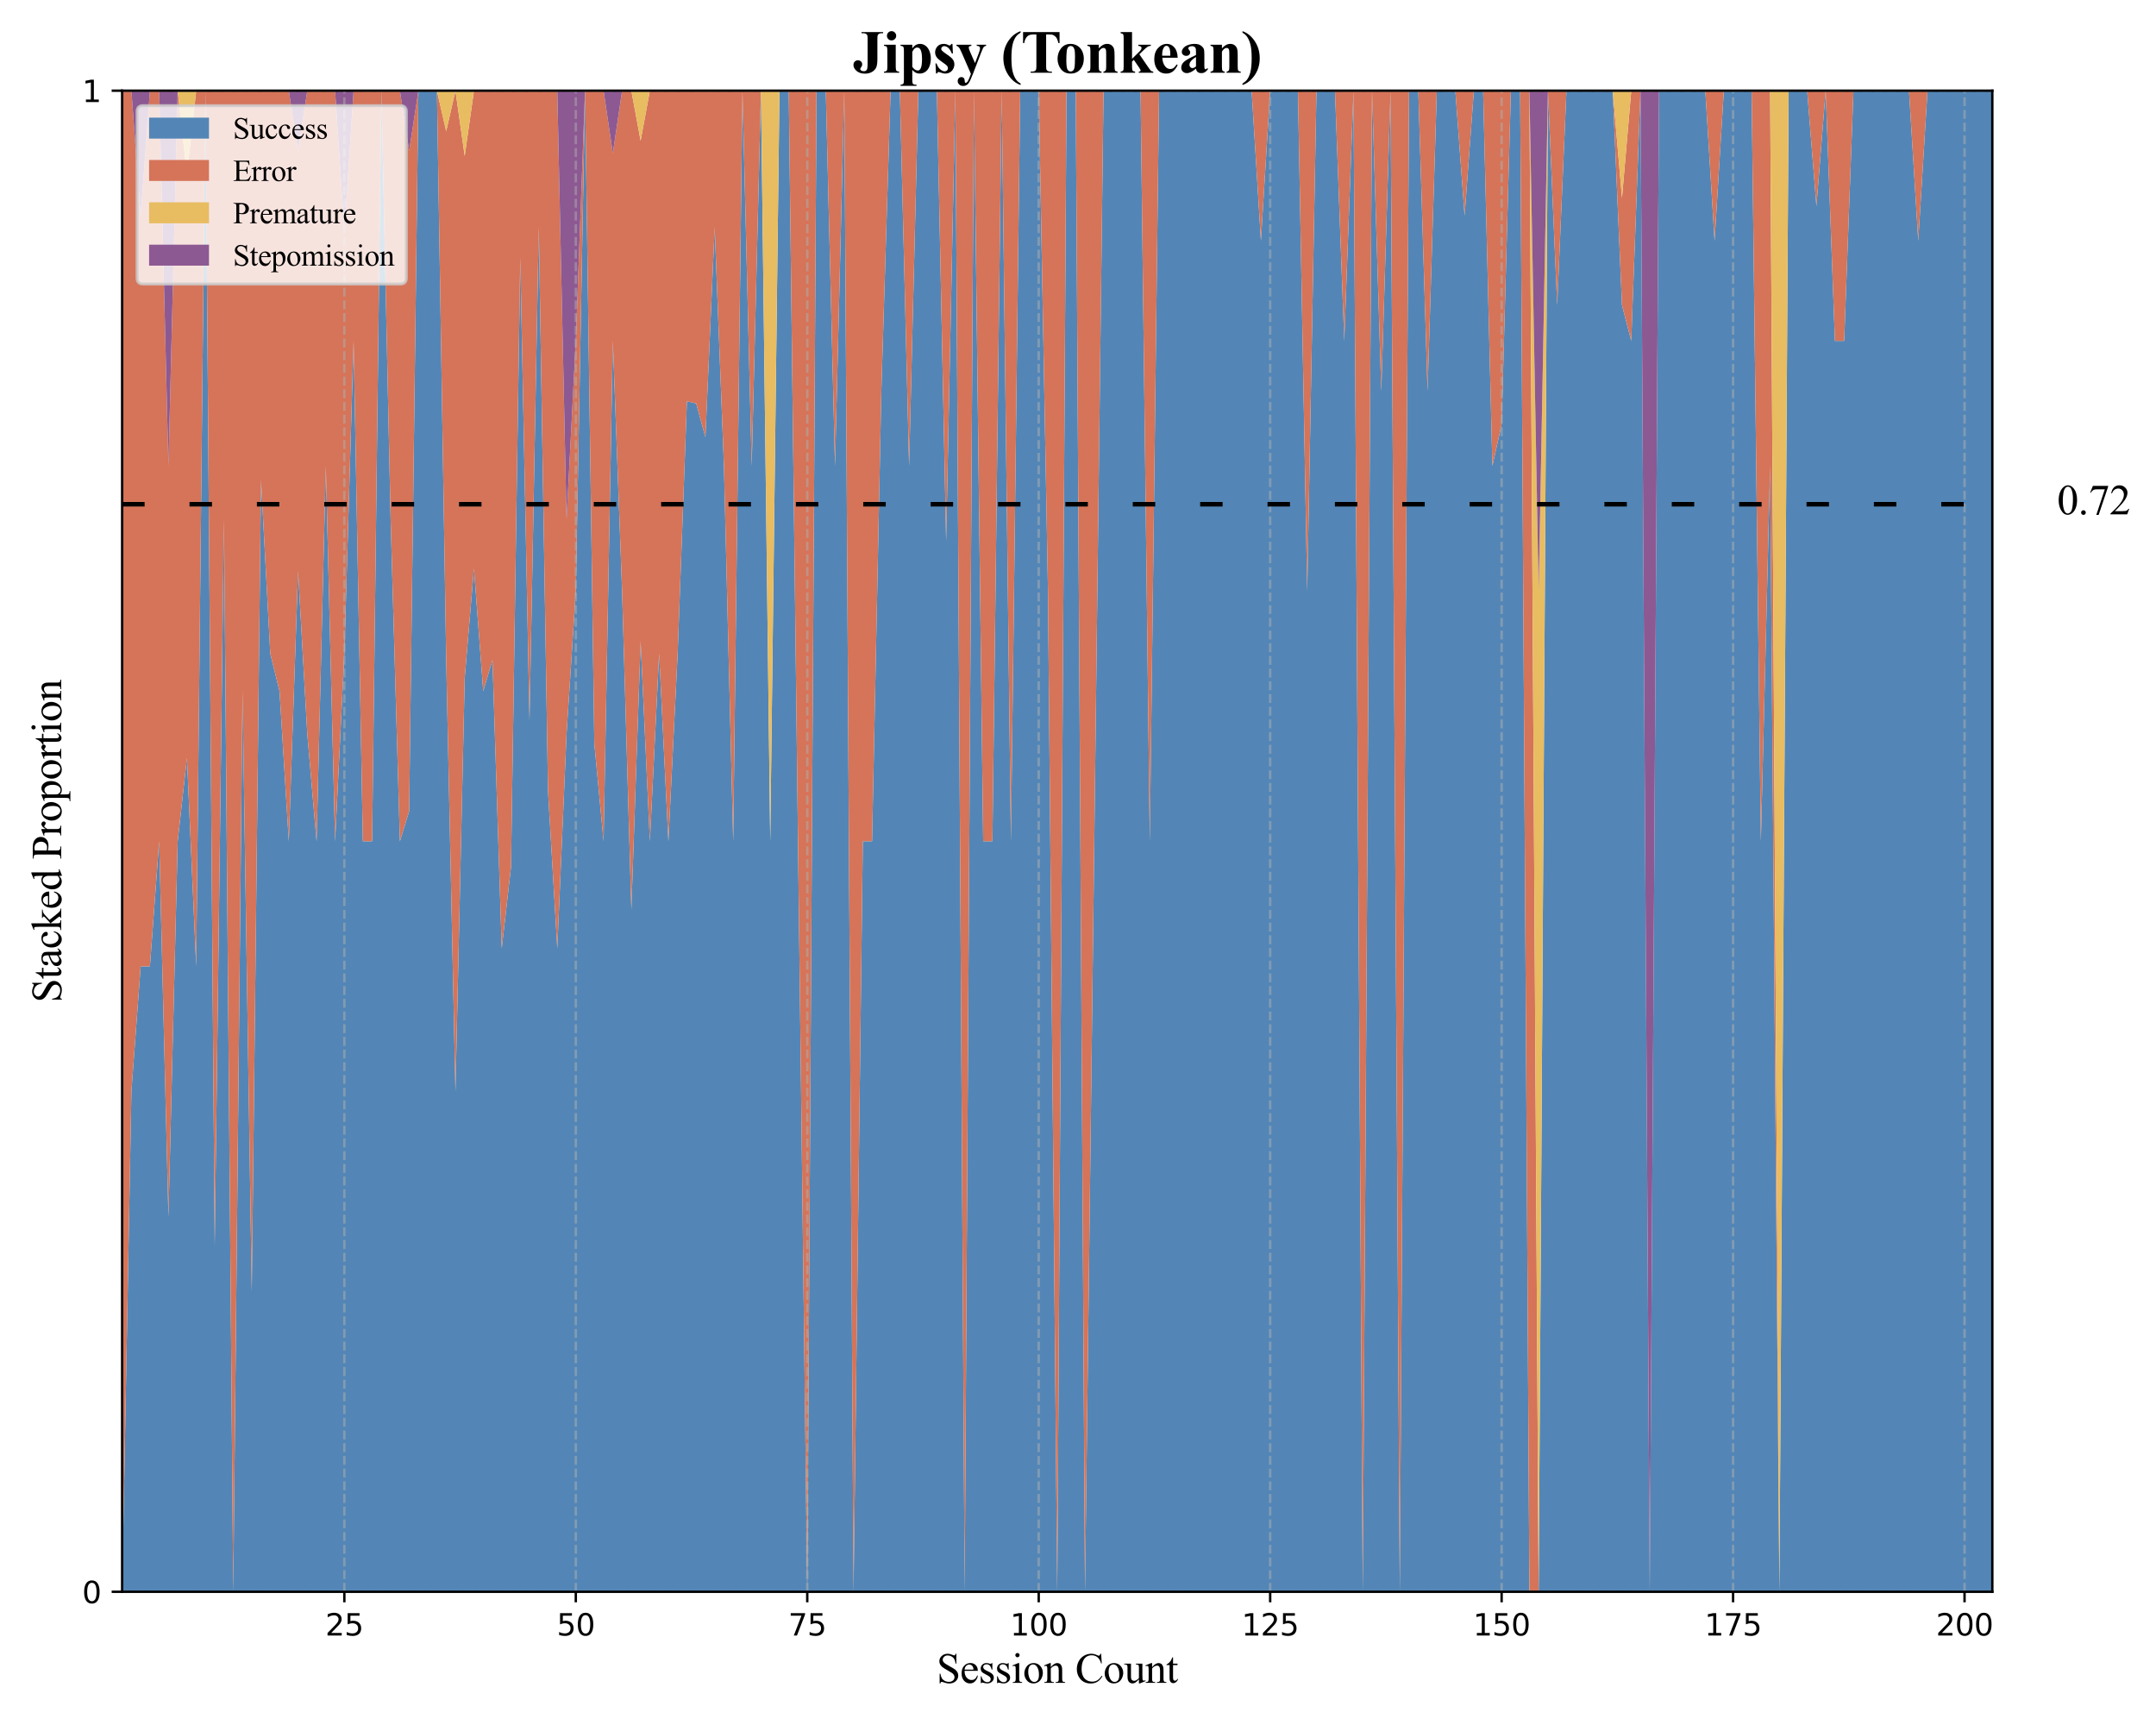 <?xml version="1.0" encoding="utf-8" standalone="no"?>
<!DOCTYPE svg PUBLIC "-//W3C//DTD SVG 1.1//EN"
  "http://www.w3.org/Graphics/SVG/1.1/DTD/svg11.dtd">
<svg xmlns:xlink="http://www.w3.org/1999/xlink" width="720pt" height="576pt" viewBox="0 0 720 576" xmlns="http://www.w3.org/2000/svg" version="1.1">
 <defs>
  <style type="text/css">*{stroke-linejoin: round; stroke-linecap: butt}</style>
 </defs>
 <g id="figure_1">
  <g id="patch_1">
   <path d="M 0 576 
L 720 576 
L 720 0 
L 0 0 
z
" style="fill: #ffffff"/>
  </g>
  <g id="axes_1">
   <g id="patch_2">
    <path d="M 40.79 531.52 
L 665.338 531.52 
L 665.338 30.283 
L 40.79 30.283 
z
" style="fill: #ffffff"/>
   </g>
   <g id="FillBetweenPolyCollection_1">
    <path d="M 40.79 531.52 
L 40.79 531.52 
L 43.882 531.52 
L 46.974 531.52 
L 50.065 531.52 
L 53.157 531.52 
L 56.249 531.52 
L 59.341 531.52 
L 62.433 531.52 
L 65.525 531.52 
L 68.616 531.52 
L 71.708 531.52 
L 74.8 531.52 
L 77.892 531.52 
L 80.984 531.52 
L 84.076 531.52 
L 87.167 531.52 
L 90.259 531.52 
L 93.351 531.52 
L 96.443 531.52 
L 99.535 531.52 
L 102.626 531.52 
L 105.718 531.52 
L 108.81 531.52 
L 111.902 531.52 
L 114.994 531.52 
L 118.086 531.52 
L 121.177 531.52 
L 124.269 531.52 
L 127.361 531.52 
L 130.453 531.52 
L 133.545 531.52 
L 136.637 531.52 
L 139.728 531.52 
L 142.82 531.52 
L 145.912 531.52 
L 149.004 531.52 
L 152.096 531.52 
L 155.187 531.52 
L 158.279 531.52 
L 161.371 531.52 
L 164.463 531.52 
L 167.555 531.52 
L 170.647 531.52 
L 173.738 531.52 
L 176.83 531.52 
L 179.922 531.52 
L 183.014 531.52 
L 186.106 531.52 
L 189.198 531.52 
L 192.289 531.52 
L 195.381 531.52 
L 198.473 531.52 
L 201.565 531.52 
L 204.657 531.52 
L 207.748 531.52 
L 210.84 531.52 
L 213.932 531.52 
L 217.024 531.52 
L 220.116 531.52 
L 223.208 531.52 
L 226.299 531.52 
L 229.391 531.52 
L 232.483 531.52 
L 235.575 531.52 
L 238.667 531.52 
L 241.759 531.52 
L 244.85 531.52 
L 247.942 531.52 
L 251.034 531.52 
L 254.126 531.52 
L 257.218 531.52 
L 260.309 531.52 
L 263.401 531.52 
L 266.493 531.52 
L 269.585 531.52 
L 272.677 531.52 
L 275.769 531.52 
L 278.86 531.52 
L 281.952 531.52 
L 285.044 531.52 
L 288.136 531.52 
L 291.228 531.52 
L 294.32 531.52 
L 297.411 531.52 
L 300.503 531.52 
L 303.595 531.52 
L 306.687 531.52 
L 309.779 531.52 
L 312.87 531.52 
L 315.962 531.52 
L 319.054 531.52 
L 322.146 531.52 
L 325.238 531.52 
L 328.33 531.52 
L 331.421 531.52 
L 334.513 531.52 
L 337.605 531.52 
L 340.697 531.52 
L 343.789 531.52 
L 346.881 531.52 
L 349.972 531.52 
L 353.064 531.52 
L 356.156 531.52 
L 359.248 531.52 
L 362.34 531.52 
L 365.431 531.52 
L 368.523 531.52 
L 371.615 531.52 
L 374.707 531.52 
L 377.799 531.52 
L 380.891 531.52 
L 383.982 531.52 
L 387.074 531.52 
L 390.166 531.52 
L 393.258 531.52 
L 396.35 531.52 
L 399.442 531.52 
L 402.533 531.52 
L 405.625 531.52 
L 408.717 531.52 
L 411.809 531.52 
L 414.901 531.52 
L 417.992 531.52 
L 421.084 531.52 
L 424.176 531.52 
L 427.268 531.52 
L 430.36 531.52 
L 433.452 531.52 
L 436.543 531.52 
L 439.635 531.52 
L 442.727 531.52 
L 445.819 531.52 
L 448.911 531.52 
L 452.003 531.52 
L 455.094 531.52 
L 458.186 531.52 
L 461.278 531.52 
L 464.37 531.52 
L 467.462 531.52 
L 470.553 531.52 
L 473.645 531.52 
L 476.737 531.52 
L 479.829 531.52 
L 482.921 531.52 
L 486.013 531.52 
L 489.104 531.52 
L 492.196 531.52 
L 495.288 531.52 
L 498.38 531.52 
L 501.472 531.52 
L 504.564 531.52 
L 507.655 531.52 
L 510.747 531.52 
L 513.839 531.52 
L 516.931 531.52 
L 520.023 531.52 
L 523.114 531.52 
L 526.206 531.52 
L 529.298 531.52 
L 532.39 531.52 
L 535.482 531.52 
L 538.574 531.52 
L 541.665 531.52 
L 544.757 531.52 
L 547.849 531.52 
L 550.941 531.52 
L 554.033 531.52 
L 557.125 531.52 
L 560.216 531.52 
L 563.308 531.52 
L 566.4 531.52 
L 569.492 531.52 
L 572.584 531.52 
L 575.675 531.52 
L 578.767 531.52 
L 581.859 531.52 
L 584.951 531.52 
L 588.043 531.52 
L 591.135 531.52 
L 594.226 531.52 
L 597.318 531.52 
L 600.41 531.52 
L 603.502 531.52 
L 606.594 531.52 
L 609.686 531.52 
L 612.777 531.52 
L 615.869 531.52 
L 618.961 531.52 
L 622.053 531.52 
L 625.145 531.52 
L 628.236 531.52 
L 631.328 531.52 
L 634.42 531.52 
L 637.512 531.52 
L 640.604 531.52 
L 643.696 531.52 
L 646.787 531.52 
L 649.879 531.52 
L 652.971 531.52 
L 656.063 531.52 
L 659.155 531.52 
L 662.247 531.52 
L 665.338 531.52 
L 665.338 30.283 
L 665.338 30.283 
L 662.247 30.283 
L 659.155 30.283 
L 656.063 30.283 
L 652.971 30.283 
L 649.879 30.283 
L 646.787 30.283 
L 643.696 30.283 
L 640.604 80.407 
L 637.512 30.283 
L 634.42 30.283 
L 631.328 30.283 
L 628.236 30.283 
L 625.145 30.283 
L 622.053 30.283 
L 618.961 30.283 
L 615.869 113.823 
L 612.777 113.823 
L 609.686 30.283 
L 606.594 68.84 
L 603.502 30.283 
L 600.41 30.283 
L 597.318 30.283 
L 594.226 531.52 
L 591.135 155.592 
L 588.043 280.902 
L 584.951 30.283 
L 581.859 30.283 
L 578.767 30.283 
L 575.675 30.283 
L 572.584 80.407 
L 569.492 30.283 
L 566.4 30.283 
L 563.308 30.283 
L 560.216 30.283 
L 557.125 30.283 
L 554.033 30.283 
L 550.941 531.52 
L 547.849 30.283 
L 544.757 113.823 
L 541.665 101.888 
L 538.574 30.283 
L 535.482 30.283 
L 532.39 30.283 
L 529.298 30.283 
L 526.206 30.283 
L 523.114 30.283 
L 520.023 101.888 
L 516.931 30.283 
L 513.839 531.52 
L 510.747 531.52 
L 507.655 30.283 
L 504.564 30.283 
L 501.472 141.669 
L 498.38 155.592 
L 495.288 30.283 
L 492.196 30.283 
L 489.104 72.053 
L 486.013 30.283 
L 482.921 30.283 
L 479.829 30.283 
L 476.737 130.53 
L 473.645 30.283 
L 470.553 30.283 
L 467.462 531.52 
L 464.37 30.283 
L 461.278 130.53 
L 458.186 30.283 
L 455.094 531.52 
L 452.003 30.283 
L 448.911 113.823 
L 445.819 30.283 
L 442.727 30.283 
L 439.635 30.283 
L 436.543 197.362 
L 433.452 30.283 
L 430.36 30.283 
L 427.268 30.283 
L 424.176 30.283 
L 421.084 80.407 
L 417.992 30.283 
L 414.901 30.283 
L 411.809 30.283 
L 408.717 30.283 
L 405.625 30.283 
L 402.533 30.283 
L 399.442 30.283 
L 396.35 30.283 
L 393.258 30.283 
L 390.166 30.283 
L 387.074 30.283 
L 383.982 280.902 
L 380.891 30.283 
L 377.799 30.283 
L 374.707 30.283 
L 371.615 30.283 
L 368.523 30.283 
L 365.431 280.902 
L 362.34 531.52 
L 359.248 30.283 
L 356.156 30.283 
L 353.064 531.52 
L 349.972 197.362 
L 346.881 30.283 
L 343.789 30.283 
L 340.697 30.283 
L 337.605 280.902 
L 334.513 30.283 
L 331.421 280.902 
L 328.33 280.902 
L 325.238 30.283 
L 322.146 531.52 
L 319.054 30.283 
L 315.962 180.654 
L 312.87 30.283 
L 309.779 30.283 
L 306.687 30.283 
L 303.595 155.592 
L 300.503 30.283 
L 297.411 30.283 
L 294.32 130.53 
L 291.228 280.902 
L 288.136 280.902 
L 285.044 531.52 
L 281.952 30.283 
L 278.86 155.592 
L 275.769 30.283 
L 272.677 30.283 
L 269.585 531.52 
L 266.493 280.902 
L 263.401 30.283 
L 260.309 30.283 
L 257.218 280.902 
L 254.126 30.283 
L 251.034 155.592 
L 247.942 30.283 
L 244.85 280.902 
L 241.759 155.592 
L 238.667 75.85 
L 235.575 145.953 
L 232.483 134.707 
L 229.391 133.987 
L 226.299 218.247 
L 223.208 280.902 
L 220.116 218.247 
L 217.024 280.902 
L 213.932 214.07 
L 210.84 303.685 
L 207.748 197.362 
L 204.657 113.823 
L 201.565 280.902 
L 198.473 248.212 
L 195.381 30.283 
L 192.289 197.362 
L 189.198 245.099 
L 186.106 316.704 
L 183.014 264.194 
L 179.922 75.85 
L 176.83 240.479 
L 173.738 85.976 
L 170.647 289.544 
L 167.555 316.704 
L 164.463 220.407 
L 161.371 230.778 
L 158.279 189.768 
L 155.187 226.419 
L 152.096 364.441 
L 149.004 219.94 
L 145.912 30.283 
L 142.82 30.283 
L 139.728 30.283 
L 136.637 270.877 
L 133.545 280.902 
L 130.453 173.494 
L 127.361 30.283 
L 124.269 280.902 
L 121.177 280.902 
L 118.086 113.823 
L 114.994 218.247 
L 111.902 280.902 
L 108.81 155.592 
L 105.718 280.902 
L 102.626 245.099 
L 99.535 190.679 
L 96.443 280.902 
L 93.351 230.778 
L 90.259 218.247 
L 87.167 160.233 
L 84.076 431.273 
L 80.984 230.778 
L 77.892 531.52 
L 74.8 173.494 
L 71.708 415.85 
L 68.616 30.283 
L 65.525 322.671 
L 62.433 253.055 
L 59.341 280.902 
L 56.249 406.211 
L 53.157 280.902 
L 50.065 322.671 
L 46.974 322.671 
L 43.882 364.441 
L 40.79 531.52 
z
" clip-path="url(#p2ab432c6e7)" style="fill: #5386b6"/>
   </g>
   <g id="FillBetweenPolyCollection_2">
    <path d="M 40.79 30.283 
L 40.79 531.52 
L 43.882 364.441 
L 46.974 322.671 
L 50.065 322.671 
L 53.157 280.902 
L 56.249 406.211 
L 59.341 280.902 
L 62.433 253.055 
L 65.525 322.671 
L 68.616 30.283 
L 71.708 415.85 
L 74.8 173.494 
L 77.892 531.52 
L 80.984 230.778 
L 84.076 431.273 
L 87.167 160.233 
L 90.259 218.247 
L 93.351 230.778 
L 96.443 280.902 
L 99.535 190.679 
L 102.626 245.099 
L 105.718 280.902 
L 108.81 155.592 
L 111.902 280.902 
L 114.994 218.247 
L 118.086 113.823 
L 121.177 280.902 
L 124.269 280.902 
L 127.361 30.283 
L 130.453 173.494 
L 133.545 280.902 
L 136.637 270.877 
L 139.728 30.283 
L 142.82 30.283 
L 145.912 30.283 
L 149.004 219.94 
L 152.096 364.441 
L 155.187 226.419 
L 158.279 189.768 
L 161.371 230.778 
L 164.463 220.407 
L 167.555 316.704 
L 170.647 289.544 
L 173.738 85.976 
L 176.83 240.479 
L 179.922 75.85 
L 183.014 264.194 
L 186.106 316.704 
L 189.198 245.099 
L 192.289 197.362 
L 195.381 30.283 
L 198.473 248.212 
L 201.565 280.902 
L 204.657 113.823 
L 207.748 197.362 
L 210.84 303.685 
L 213.932 214.07 
L 217.024 280.902 
L 220.116 218.247 
L 223.208 280.902 
L 226.299 218.247 
L 229.391 133.987 
L 232.483 134.707 
L 235.575 145.953 
L 238.667 75.85 
L 241.759 155.592 
L 244.85 280.902 
L 247.942 30.283 
L 251.034 155.592 
L 254.126 30.283 
L 257.218 280.902 
L 260.309 30.283 
L 263.401 30.283 
L 266.493 280.902 
L 269.585 531.52 
L 272.677 30.283 
L 275.769 30.283 
L 278.86 155.592 
L 281.952 30.283 
L 285.044 531.52 
L 288.136 280.902 
L 291.228 280.902 
L 294.32 130.53 
L 297.411 30.283 
L 300.503 30.283 
L 303.595 155.592 
L 306.687 30.283 
L 309.779 30.283 
L 312.87 30.283 
L 315.962 180.654 
L 319.054 30.283 
L 322.146 531.52 
L 325.238 30.283 
L 328.33 280.902 
L 331.421 280.902 
L 334.513 30.283 
L 337.605 280.902 
L 340.697 30.283 
L 343.789 30.283 
L 346.881 30.283 
L 349.972 197.362 
L 353.064 531.52 
L 356.156 30.283 
L 359.248 30.283 
L 362.34 531.52 
L 365.431 280.902 
L 368.523 30.283 
L 371.615 30.283 
L 374.707 30.283 
L 377.799 30.283 
L 380.891 30.283 
L 383.982 280.902 
L 387.074 30.283 
L 390.166 30.283 
L 393.258 30.283 
L 396.35 30.283 
L 399.442 30.283 
L 402.533 30.283 
L 405.625 30.283 
L 408.717 30.283 
L 411.809 30.283 
L 414.901 30.283 
L 417.992 30.283 
L 421.084 80.407 
L 424.176 30.283 
L 427.268 30.283 
L 430.36 30.283 
L 433.452 30.283 
L 436.543 197.362 
L 439.635 30.283 
L 442.727 30.283 
L 445.819 30.283 
L 448.911 113.823 
L 452.003 30.283 
L 455.094 531.52 
L 458.186 30.283 
L 461.278 130.53 
L 464.37 30.283 
L 467.462 531.52 
L 470.553 30.283 
L 473.645 30.283 
L 476.737 130.53 
L 479.829 30.283 
L 482.921 30.283 
L 486.013 30.283 
L 489.104 72.053 
L 492.196 30.283 
L 495.288 30.283 
L 498.38 155.592 
L 501.472 141.669 
L 504.564 30.283 
L 507.655 30.283 
L 510.747 531.52 
L 513.839 531.52 
L 516.931 30.283 
L 520.023 101.888 
L 523.114 30.283 
L 526.206 30.283 
L 529.298 30.283 
L 532.39 30.283 
L 535.482 30.283 
L 538.574 30.283 
L 541.665 101.888 
L 544.757 113.823 
L 547.849 30.283 
L 550.941 531.52 
L 554.033 30.283 
L 557.125 30.283 
L 560.216 30.283 
L 563.308 30.283 
L 566.4 30.283 
L 569.492 30.283 
L 572.584 80.407 
L 575.675 30.283 
L 578.767 30.283 
L 581.859 30.283 
L 584.951 30.283 
L 588.043 280.902 
L 591.135 155.592 
L 594.226 531.52 
L 597.318 30.283 
L 600.41 30.283 
L 603.502 30.283 
L 606.594 68.84 
L 609.686 30.283 
L 612.777 113.823 
L 615.869 113.823 
L 618.961 30.283 
L 622.053 30.283 
L 625.145 30.283 
L 628.236 30.283 
L 631.328 30.283 
L 634.42 30.283 
L 637.512 30.283 
L 640.604 80.407 
L 643.696 30.283 
L 646.787 30.283 
L 649.879 30.283 
L 652.971 30.283 
L 656.063 30.283 
L 659.155 30.283 
L 662.247 30.283 
L 665.338 30.283 
L 665.338 30.283 
L 665.338 30.283 
L 662.247 30.283 
L 659.155 30.283 
L 656.063 30.283 
L 652.971 30.283 
L 649.879 30.283 
L 646.787 30.283 
L 643.696 30.283 
L 640.604 30.283 
L 637.512 30.283 
L 634.42 30.283 
L 631.328 30.283 
L 628.236 30.283 
L 625.145 30.283 
L 622.053 30.283 
L 618.961 30.283 
L 615.869 30.283 
L 612.777 30.283 
L 609.686 30.283 
L 606.594 30.283 
L 603.502 30.283 
L 600.41 30.283 
L 597.318 30.283 
L 594.226 531.52 
L 591.135 30.283 
L 588.043 30.283 
L 584.951 30.283 
L 581.859 30.283 
L 578.767 30.283 
L 575.675 30.283 
L 572.584 30.283 
L 569.492 30.283 
L 566.4 30.283 
L 563.308 30.283 
L 560.216 30.283 
L 557.125 30.283 
L 554.033 30.283 
L 550.941 531.52 
L 547.849 30.283 
L 544.757 30.283 
L 541.665 66.086 
L 538.574 30.283 
L 535.482 30.283 
L 532.39 30.283 
L 529.298 30.283 
L 526.206 30.283 
L 523.114 30.283 
L 520.023 30.283 
L 516.931 30.283 
L 513.839 531.52 
L 510.747 30.283 
L 507.655 30.283 
L 504.564 30.283 
L 501.472 30.283 
L 498.38 30.283 
L 495.288 30.283 
L 492.196 30.283 
L 489.104 30.283 
L 486.013 30.283 
L 482.921 30.283 
L 479.829 30.283 
L 476.737 30.283 
L 473.645 30.283 
L 470.553 30.283 
L 467.462 30.283 
L 464.37 30.283 
L 461.278 30.283 
L 458.186 30.283 
L 455.094 30.283 
L 452.003 30.283 
L 448.911 30.283 
L 445.819 30.283 
L 442.727 30.283 
L 439.635 30.283 
L 436.543 30.283 
L 433.452 30.283 
L 430.36 30.283 
L 427.268 30.283 
L 424.176 30.283 
L 421.084 30.283 
L 417.992 30.283 
L 414.901 30.283 
L 411.809 30.283 
L 408.717 30.283 
L 405.625 30.283 
L 402.533 30.283 
L 399.442 30.283 
L 396.35 30.283 
L 393.258 30.283 
L 390.166 30.283 
L 387.074 30.283 
L 383.982 30.283 
L 380.891 30.283 
L 377.799 30.283 
L 374.707 30.283 
L 371.615 30.283 
L 368.523 30.283 
L 365.431 30.283 
L 362.34 30.283 
L 359.248 30.283 
L 356.156 30.283 
L 353.064 30.283 
L 349.972 30.283 
L 346.881 30.283 
L 343.789 30.283 
L 340.697 30.283 
L 337.605 30.283 
L 334.513 30.283 
L 331.421 30.283 
L 328.33 30.283 
L 325.238 30.283 
L 322.146 30.283 
L 319.054 30.283 
L 315.962 30.283 
L 312.87 30.283 
L 309.779 30.283 
L 306.687 30.283 
L 303.595 30.283 
L 300.503 30.283 
L 297.411 30.283 
L 294.32 30.283 
L 291.228 30.283 
L 288.136 30.283 
L 285.044 30.283 
L 281.952 30.283 
L 278.86 30.283 
L 275.769 30.283 
L 272.677 30.283 
L 269.585 30.283 
L 266.493 30.283 
L 263.401 30.283 
L 260.309 30.283 
L 257.218 280.902 
L 254.126 30.283 
L 251.034 30.283 
L 247.942 30.283 
L 244.85 30.283 
L 241.759 30.283 
L 238.667 30.283 
L 235.575 30.283 
L 232.483 30.283 
L 229.391 30.283 
L 226.299 30.283 
L 223.208 30.283 
L 220.116 30.283 
L 217.024 30.283 
L 213.932 46.991 
L 210.84 30.283 
L 207.748 30.283 
L 204.657 51.168 
L 201.565 30.283 
L 198.473 30.283 
L 195.381 30.283 
L 192.289 113.823 
L 189.198 173.494 
L 186.106 30.283 
L 183.014 30.283 
L 179.922 30.283 
L 176.83 30.283 
L 173.738 30.283 
L 170.647 30.283 
L 167.555 30.283 
L 164.463 30.283 
L 161.371 30.283 
L 158.279 30.283 
L 155.187 52.076 
L 152.096 30.283 
L 149.004 43.83 
L 145.912 30.283 
L 142.82 30.283 
L 139.728 30.283 
L 136.637 50.333 
L 133.545 30.283 
L 130.453 30.283 
L 127.361 30.283 
L 124.269 30.283 
L 121.177 30.283 
L 118.086 30.283 
L 114.994 77.274 
L 111.902 30.283 
L 108.81 30.283 
L 105.718 30.283 
L 102.626 30.283 
L 99.535 50.333 
L 96.443 30.283 
L 93.351 30.283 
L 90.259 30.283 
L 87.167 30.283 
L 84.076 30.283 
L 80.984 30.283 
L 77.892 30.283 
L 74.8 30.283 
L 71.708 30.283 
L 68.616 30.283 
L 65.525 30.283 
L 62.433 58.13 
L 59.341 30.283 
L 56.249 155.592 
L 53.157 30.283 
L 50.065 30.283 
L 46.974 72.053 
L 43.882 30.283 
L 40.79 30.283 
z
" clip-path="url(#p2ab432c6e7)" style="fill: #d57459"/>
   </g>
   <g id="FillBetweenPolyCollection_3">
    <path d="M 40.79 30.283 
L 40.79 30.283 
L 43.882 30.283 
L 46.974 72.053 
L 50.065 30.283 
L 53.157 30.283 
L 56.249 155.592 
L 59.341 30.283 
L 62.433 58.13 
L 65.525 30.283 
L 68.616 30.283 
L 71.708 30.283 
L 74.8 30.283 
L 77.892 30.283 
L 80.984 30.283 
L 84.076 30.283 
L 87.167 30.283 
L 90.259 30.283 
L 93.351 30.283 
L 96.443 30.283 
L 99.535 50.333 
L 102.626 30.283 
L 105.718 30.283 
L 108.81 30.283 
L 111.902 30.283 
L 114.994 77.274 
L 118.086 30.283 
L 121.177 30.283 
L 124.269 30.283 
L 127.361 30.283 
L 130.453 30.283 
L 133.545 30.283 
L 136.637 50.333 
L 139.728 30.283 
L 142.82 30.283 
L 145.912 30.283 
L 149.004 43.83 
L 152.096 30.283 
L 155.187 52.076 
L 158.279 30.283 
L 161.371 30.283 
L 164.463 30.283 
L 167.555 30.283 
L 170.647 30.283 
L 173.738 30.283 
L 176.83 30.283 
L 179.922 30.283 
L 183.014 30.283 
L 186.106 30.283 
L 189.198 173.494 
L 192.289 113.823 
L 195.381 30.283 
L 198.473 30.283 
L 201.565 30.283 
L 204.657 51.168 
L 207.748 30.283 
L 210.84 30.283 
L 213.932 46.991 
L 217.024 30.283 
L 220.116 30.283 
L 223.208 30.283 
L 226.299 30.283 
L 229.391 30.283 
L 232.483 30.283 
L 235.575 30.283 
L 238.667 30.283 
L 241.759 30.283 
L 244.85 30.283 
L 247.942 30.283 
L 251.034 30.283 
L 254.126 30.283 
L 257.218 280.902 
L 260.309 30.283 
L 263.401 30.283 
L 266.493 30.283 
L 269.585 30.283 
L 272.677 30.283 
L 275.769 30.283 
L 278.86 30.283 
L 281.952 30.283 
L 285.044 30.283 
L 288.136 30.283 
L 291.228 30.283 
L 294.32 30.283 
L 297.411 30.283 
L 300.503 30.283 
L 303.595 30.283 
L 306.687 30.283 
L 309.779 30.283 
L 312.87 30.283 
L 315.962 30.283 
L 319.054 30.283 
L 322.146 30.283 
L 325.238 30.283 
L 328.33 30.283 
L 331.421 30.283 
L 334.513 30.283 
L 337.605 30.283 
L 340.697 30.283 
L 343.789 30.283 
L 346.881 30.283 
L 349.972 30.283 
L 353.064 30.283 
L 356.156 30.283 
L 359.248 30.283 
L 362.34 30.283 
L 365.431 30.283 
L 368.523 30.283 
L 371.615 30.283 
L 374.707 30.283 
L 377.799 30.283 
L 380.891 30.283 
L 383.982 30.283 
L 387.074 30.283 
L 390.166 30.283 
L 393.258 30.283 
L 396.35 30.283 
L 399.442 30.283 
L 402.533 30.283 
L 405.625 30.283 
L 408.717 30.283 
L 411.809 30.283 
L 414.901 30.283 
L 417.992 30.283 
L 421.084 30.283 
L 424.176 30.283 
L 427.268 30.283 
L 430.36 30.283 
L 433.452 30.283 
L 436.543 30.283 
L 439.635 30.283 
L 442.727 30.283 
L 445.819 30.283 
L 448.911 30.283 
L 452.003 30.283 
L 455.094 30.283 
L 458.186 30.283 
L 461.278 30.283 
L 464.37 30.283 
L 467.462 30.283 
L 470.553 30.283 
L 473.645 30.283 
L 476.737 30.283 
L 479.829 30.283 
L 482.921 30.283 
L 486.013 30.283 
L 489.104 30.283 
L 492.196 30.283 
L 495.288 30.283 
L 498.38 30.283 
L 501.472 30.283 
L 504.564 30.283 
L 507.655 30.283 
L 510.747 30.283 
L 513.839 531.52 
L 516.931 30.283 
L 520.023 30.283 
L 523.114 30.283 
L 526.206 30.283 
L 529.298 30.283 
L 532.39 30.283 
L 535.482 30.283 
L 538.574 30.283 
L 541.665 66.086 
L 544.757 30.283 
L 547.849 30.283 
L 550.941 531.52 
L 554.033 30.283 
L 557.125 30.283 
L 560.216 30.283 
L 563.308 30.283 
L 566.4 30.283 
L 569.492 30.283 
L 572.584 30.283 
L 575.675 30.283 
L 578.767 30.283 
L 581.859 30.283 
L 584.951 30.283 
L 588.043 30.283 
L 591.135 30.283 
L 594.226 531.52 
L 597.318 30.283 
L 600.41 30.283 
L 603.502 30.283 
L 606.594 30.283 
L 609.686 30.283 
L 612.777 30.283 
L 615.869 30.283 
L 618.961 30.283 
L 622.053 30.283 
L 625.145 30.283 
L 628.236 30.283 
L 631.328 30.283 
L 634.42 30.283 
L 637.512 30.283 
L 640.604 30.283 
L 643.696 30.283 
L 646.787 30.283 
L 649.879 30.283 
L 652.971 30.283 
L 656.063 30.283 
L 659.155 30.283 
L 662.247 30.283 
L 665.338 30.283 
L 665.338 30.283 
L 665.338 30.283 
L 662.247 30.283 
L 659.155 30.283 
L 656.063 30.283 
L 652.971 30.283 
L 649.879 30.283 
L 646.787 30.283 
L 643.696 30.283 
L 640.604 30.283 
L 637.512 30.283 
L 634.42 30.283 
L 631.328 30.283 
L 628.236 30.283 
L 625.145 30.283 
L 622.053 30.283 
L 618.961 30.283 
L 615.869 30.283 
L 612.777 30.283 
L 609.686 30.283 
L 606.594 30.283 
L 603.502 30.283 
L 600.41 30.283 
L 597.318 30.283 
L 594.226 30.283 
L 591.135 30.283 
L 588.043 30.283 
L 584.951 30.283 
L 581.859 30.283 
L 578.767 30.283 
L 575.675 30.283 
L 572.584 30.283 
L 569.492 30.283 
L 566.4 30.283 
L 563.308 30.283 
L 560.216 30.283 
L 557.125 30.283 
L 554.033 30.283 
L 550.941 531.52 
L 547.849 30.283 
L 544.757 30.283 
L 541.665 30.283 
L 538.574 30.283 
L 535.482 30.283 
L 532.39 30.283 
L 529.298 30.283 
L 526.206 30.283 
L 523.114 30.283 
L 520.023 30.283 
L 516.931 30.283 
L 513.839 197.362 
L 510.747 30.283 
L 507.655 30.283 
L 504.564 30.283 
L 501.472 30.283 
L 498.38 30.283 
L 495.288 30.283 
L 492.196 30.283 
L 489.104 30.283 
L 486.013 30.283 
L 482.921 30.283 
L 479.829 30.283 
L 476.737 30.283 
L 473.645 30.283 
L 470.553 30.283 
L 467.462 30.283 
L 464.37 30.283 
L 461.278 30.283 
L 458.186 30.283 
L 455.094 30.283 
L 452.003 30.283 
L 448.911 30.283 
L 445.819 30.283 
L 442.727 30.283 
L 439.635 30.283 
L 436.543 30.283 
L 433.452 30.283 
L 430.36 30.283 
L 427.268 30.283 
L 424.176 30.283 
L 421.084 30.283 
L 417.992 30.283 
L 414.901 30.283 
L 411.809 30.283 
L 408.717 30.283 
L 405.625 30.283 
L 402.533 30.283 
L 399.442 30.283 
L 396.35 30.283 
L 393.258 30.283 
L 390.166 30.283 
L 387.074 30.283 
L 383.982 30.283 
L 380.891 30.283 
L 377.799 30.283 
L 374.707 30.283 
L 371.615 30.283 
L 368.523 30.283 
L 365.431 30.283 
L 362.34 30.283 
L 359.248 30.283 
L 356.156 30.283 
L 353.064 30.283 
L 349.972 30.283 
L 346.881 30.283 
L 343.789 30.283 
L 340.697 30.283 
L 337.605 30.283 
L 334.513 30.283 
L 331.421 30.283 
L 328.33 30.283 
L 325.238 30.283 
L 322.146 30.283 
L 319.054 30.283 
L 315.962 30.283 
L 312.87 30.283 
L 309.779 30.283 
L 306.687 30.283 
L 303.595 30.283 
L 300.503 30.283 
L 297.411 30.283 
L 294.32 30.283 
L 291.228 30.283 
L 288.136 30.283 
L 285.044 30.283 
L 281.952 30.283 
L 278.86 30.283 
L 275.769 30.283 
L 272.677 30.283 
L 269.585 30.283 
L 266.493 30.283 
L 263.401 30.283 
L 260.309 30.283 
L 257.218 30.283 
L 254.126 30.283 
L 251.034 30.283 
L 247.942 30.283 
L 244.85 30.283 
L 241.759 30.283 
L 238.667 30.283 
L 235.575 30.283 
L 232.483 30.283 
L 229.391 30.283 
L 226.299 30.283 
L 223.208 30.283 
L 220.116 30.283 
L 217.024 30.283 
L 213.932 30.283 
L 210.84 30.283 
L 207.748 30.283 
L 204.657 51.168 
L 201.565 30.283 
L 198.473 30.283 
L 195.381 30.283 
L 192.289 113.823 
L 189.198 173.494 
L 186.106 30.283 
L 183.014 30.283 
L 179.922 30.283 
L 176.83 30.283 
L 173.738 30.283 
L 170.647 30.283 
L 167.555 30.283 
L 164.463 30.283 
L 161.371 30.283 
L 158.279 30.283 
L 155.187 30.283 
L 152.096 30.283 
L 149.004 30.283 
L 145.912 30.283 
L 142.82 30.283 
L 139.728 30.283 
L 136.637 50.333 
L 133.545 30.283 
L 130.453 30.283 
L 127.361 30.283 
L 124.269 30.283 
L 121.177 30.283 
L 118.086 30.283 
L 114.994 77.274 
L 111.902 30.283 
L 108.81 30.283 
L 105.718 30.283 
L 102.626 30.283 
L 99.535 50.333 
L 96.443 30.283 
L 93.351 30.283 
L 90.259 30.283 
L 87.167 30.283 
L 84.076 30.283 
L 80.984 30.283 
L 77.892 30.283 
L 74.8 30.283 
L 71.708 30.283 
L 68.616 30.283 
L 65.525 30.283 
L 62.433 30.283 
L 59.341 30.283 
L 56.249 155.592 
L 53.157 30.283 
L 50.065 30.283 
L 46.974 72.053 
L 43.882 30.283 
L 40.79 30.283 
z
" clip-path="url(#p2ab432c6e7)" style="fill: #e8bc60"/>
   </g>
   <g id="FillBetweenPolyCollection_4">
    <path d="M 40.79 30.283 
L 40.79 30.283 
L 43.882 30.283 
L 46.974 72.053 
L 50.065 30.283 
L 53.157 30.283 
L 56.249 155.592 
L 59.341 30.283 
L 62.433 30.283 
L 65.525 30.283 
L 68.616 30.283 
L 71.708 30.283 
L 74.8 30.283 
L 77.892 30.283 
L 80.984 30.283 
L 84.076 30.283 
L 87.167 30.283 
L 90.259 30.283 
L 93.351 30.283 
L 96.443 30.283 
L 99.535 50.333 
L 102.626 30.283 
L 105.718 30.283 
L 108.81 30.283 
L 111.902 30.283 
L 114.994 77.274 
L 118.086 30.283 
L 121.177 30.283 
L 124.269 30.283 
L 127.361 30.283 
L 130.453 30.283 
L 133.545 30.283 
L 136.637 50.333 
L 139.728 30.283 
L 142.82 30.283 
L 145.912 30.283 
L 149.004 30.283 
L 152.096 30.283 
L 155.187 30.283 
L 158.279 30.283 
L 161.371 30.283 
L 164.463 30.283 
L 167.555 30.283 
L 170.647 30.283 
L 173.738 30.283 
L 176.83 30.283 
L 179.922 30.283 
L 183.014 30.283 
L 186.106 30.283 
L 189.198 173.494 
L 192.289 113.823 
L 195.381 30.283 
L 198.473 30.283 
L 201.565 30.283 
L 204.657 51.168 
L 207.748 30.283 
L 210.84 30.283 
L 213.932 30.283 
L 217.024 30.283 
L 220.116 30.283 
L 223.208 30.283 
L 226.299 30.283 
L 229.391 30.283 
L 232.483 30.283 
L 235.575 30.283 
L 238.667 30.283 
L 241.759 30.283 
L 244.85 30.283 
L 247.942 30.283 
L 251.034 30.283 
L 254.126 30.283 
L 257.218 30.283 
L 260.309 30.283 
L 263.401 30.283 
L 266.493 30.283 
L 269.585 30.283 
L 272.677 30.283 
L 275.769 30.283 
L 278.86 30.283 
L 281.952 30.283 
L 285.044 30.283 
L 288.136 30.283 
L 291.228 30.283 
L 294.32 30.283 
L 297.411 30.283 
L 300.503 30.283 
L 303.595 30.283 
L 306.687 30.283 
L 309.779 30.283 
L 312.87 30.283 
L 315.962 30.283 
L 319.054 30.283 
L 322.146 30.283 
L 325.238 30.283 
L 328.33 30.283 
L 331.421 30.283 
L 334.513 30.283 
L 337.605 30.283 
L 340.697 30.283 
L 343.789 30.283 
L 346.881 30.283 
L 349.972 30.283 
L 353.064 30.283 
L 356.156 30.283 
L 359.248 30.283 
L 362.34 30.283 
L 365.431 30.283 
L 368.523 30.283 
L 371.615 30.283 
L 374.707 30.283 
L 377.799 30.283 
L 380.891 30.283 
L 383.982 30.283 
L 387.074 30.283 
L 390.166 30.283 
L 393.258 30.283 
L 396.35 30.283 
L 399.442 30.283 
L 402.533 30.283 
L 405.625 30.283 
L 408.717 30.283 
L 411.809 30.283 
L 414.901 30.283 
L 417.992 30.283 
L 421.084 30.283 
L 424.176 30.283 
L 427.268 30.283 
L 430.36 30.283 
L 433.452 30.283 
L 436.543 30.283 
L 439.635 30.283 
L 442.727 30.283 
L 445.819 30.283 
L 448.911 30.283 
L 452.003 30.283 
L 455.094 30.283 
L 458.186 30.283 
L 461.278 30.283 
L 464.37 30.283 
L 467.462 30.283 
L 470.553 30.283 
L 473.645 30.283 
L 476.737 30.283 
L 479.829 30.283 
L 482.921 30.283 
L 486.013 30.283 
L 489.104 30.283 
L 492.196 30.283 
L 495.288 30.283 
L 498.38 30.283 
L 501.472 30.283 
L 504.564 30.283 
L 507.655 30.283 
L 510.747 30.283 
L 513.839 197.362 
L 516.931 30.283 
L 520.023 30.283 
L 523.114 30.283 
L 526.206 30.283 
L 529.298 30.283 
L 532.39 30.283 
L 535.482 30.283 
L 538.574 30.283 
L 541.665 30.283 
L 544.757 30.283 
L 547.849 30.283 
L 550.941 531.52 
L 554.033 30.283 
L 557.125 30.283 
L 560.216 30.283 
L 563.308 30.283 
L 566.4 30.283 
L 569.492 30.283 
L 572.584 30.283 
L 575.675 30.283 
L 578.767 30.283 
L 581.859 30.283 
L 584.951 30.283 
L 588.043 30.283 
L 591.135 30.283 
L 594.226 30.283 
L 597.318 30.283 
L 600.41 30.283 
L 603.502 30.283 
L 606.594 30.283 
L 609.686 30.283 
L 612.777 30.283 
L 615.869 30.283 
L 618.961 30.283 
L 622.053 30.283 
L 625.145 30.283 
L 628.236 30.283 
L 631.328 30.283 
L 634.42 30.283 
L 637.512 30.283 
L 640.604 30.283 
L 643.696 30.283 
L 646.787 30.283 
L 649.879 30.283 
L 652.971 30.283 
L 656.063 30.283 
L 659.155 30.283 
L 662.247 30.283 
L 665.338 30.283 
L 665.338 30.283 
L 665.338 30.283 
L 662.247 30.283 
L 659.155 30.283 
L 656.063 30.283 
L 652.971 30.283 
L 649.879 30.283 
L 646.787 30.283 
L 643.696 30.283 
L 640.604 30.283 
L 637.512 30.283 
L 634.42 30.283 
L 631.328 30.283 
L 628.236 30.283 
L 625.145 30.283 
L 622.053 30.283 
L 618.961 30.283 
L 615.869 30.283 
L 612.777 30.283 
L 609.686 30.283 
L 606.594 30.283 
L 603.502 30.283 
L 600.41 30.283 
L 597.318 30.283 
L 594.226 30.283 
L 591.135 30.283 
L 588.043 30.283 
L 584.951 30.283 
L 581.859 30.283 
L 578.767 30.283 
L 575.675 30.283 
L 572.584 30.283 
L 569.492 30.283 
L 566.4 30.283 
L 563.308 30.283 
L 560.216 30.283 
L 557.125 30.283 
L 554.033 30.283 
L 550.941 30.283 
L 547.849 30.283 
L 544.757 30.283 
L 541.665 30.283 
L 538.574 30.283 
L 535.482 30.283 
L 532.39 30.283 
L 529.298 30.283 
L 526.206 30.283 
L 523.114 30.283 
L 520.023 30.283 
L 516.931 30.283 
L 513.839 30.283 
L 510.747 30.283 
L 507.655 30.283 
L 504.564 30.283 
L 501.472 30.283 
L 498.38 30.283 
L 495.288 30.283 
L 492.196 30.283 
L 489.104 30.283 
L 486.013 30.283 
L 482.921 30.283 
L 479.829 30.283 
L 476.737 30.283 
L 473.645 30.283 
L 470.553 30.283 
L 467.462 30.283 
L 464.37 30.283 
L 461.278 30.283 
L 458.186 30.283 
L 455.094 30.283 
L 452.003 30.283 
L 448.911 30.283 
L 445.819 30.283 
L 442.727 30.283 
L 439.635 30.283 
L 436.543 30.283 
L 433.452 30.283 
L 430.36 30.283 
L 427.268 30.283 
L 424.176 30.283 
L 421.084 30.283 
L 417.992 30.283 
L 414.901 30.283 
L 411.809 30.283 
L 408.717 30.283 
L 405.625 30.283 
L 402.533 30.283 
L 399.442 30.283 
L 396.35 30.283 
L 393.258 30.283 
L 390.166 30.283 
L 387.074 30.283 
L 383.982 30.283 
L 380.891 30.283 
L 377.799 30.283 
L 374.707 30.283 
L 371.615 30.283 
L 368.523 30.283 
L 365.431 30.283 
L 362.34 30.283 
L 359.248 30.283 
L 356.156 30.283 
L 353.064 30.283 
L 349.972 30.283 
L 346.881 30.283 
L 343.789 30.283 
L 340.697 30.283 
L 337.605 30.283 
L 334.513 30.283 
L 331.421 30.283 
L 328.33 30.283 
L 325.238 30.283 
L 322.146 30.283 
L 319.054 30.283 
L 315.962 30.283 
L 312.87 30.283 
L 309.779 30.283 
L 306.687 30.283 
L 303.595 30.283 
L 300.503 30.283 
L 297.411 30.283 
L 294.32 30.283 
L 291.228 30.283 
L 288.136 30.283 
L 285.044 30.283 
L 281.952 30.283 
L 278.86 30.283 
L 275.769 30.283 
L 272.677 30.283 
L 269.585 30.283 
L 266.493 30.283 
L 263.401 30.283 
L 260.309 30.283 
L 257.218 30.283 
L 254.126 30.283 
L 251.034 30.283 
L 247.942 30.283 
L 244.85 30.283 
L 241.759 30.283 
L 238.667 30.283 
L 235.575 30.283 
L 232.483 30.283 
L 229.391 30.283 
L 226.299 30.283 
L 223.208 30.283 
L 220.116 30.283 
L 217.024 30.283 
L 213.932 30.283 
L 210.84 30.283 
L 207.748 30.283 
L 204.657 30.283 
L 201.565 30.283 
L 198.473 30.283 
L 195.381 30.283 
L 192.289 30.283 
L 189.198 30.283 
L 186.106 30.283 
L 183.014 30.283 
L 179.922 30.283 
L 176.83 30.283 
L 173.738 30.283 
L 170.647 30.283 
L 167.555 30.283 
L 164.463 30.283 
L 161.371 30.283 
L 158.279 30.283 
L 155.187 30.283 
L 152.096 30.283 
L 149.004 30.283 
L 145.912 30.283 
L 142.82 30.283 
L 139.728 30.283 
L 136.637 30.283 
L 133.545 30.283 
L 130.453 30.283 
L 127.361 30.283 
L 124.269 30.283 
L 121.177 30.283 
L 118.086 30.283 
L 114.994 30.283 
L 111.902 30.283 
L 108.81 30.283 
L 105.718 30.283 
L 102.626 30.283 
L 99.535 30.283 
L 96.443 30.283 
L 93.351 30.283 
L 90.259 30.283 
L 87.167 30.283 
L 84.076 30.283 
L 80.984 30.283 
L 77.892 30.283 
L 74.8 30.283 
L 71.708 30.283 
L 68.616 30.283 
L 65.525 30.283 
L 62.433 30.283 
L 59.341 30.283 
L 56.249 30.283 
L 53.157 30.283 
L 50.065 30.283 
L 46.974 30.283 
L 43.882 30.283 
L 40.79 30.283 
z
" clip-path="url(#p2ab432c6e7)" style="fill: #8d5993"/>
   </g>
   <g id="matplotlib.axis_1">
    <g id="xtick_1">
     <g id="line2d_1">
      <path d="M 114.994 531.52 
L 114.994 30.283 
" clip-path="url(#p2ab432c6e7)" style="fill: none; stroke-dasharray: 2.96,1.28; stroke-dashoffset: 0; stroke: #b0b0b0; stroke-opacity: 0.5; stroke-width: 0.8"/>
     </g>
     <g id="line2d_2">
      <defs>
       <path id="mc6f762027d" d="M 0 0 
L 0 3.5 
" style="stroke: #000000; stroke-width: 0.8"/>
      </defs>
      <g>
       <use xlink:href="#mc6f762027d" x="114.994" y="531.52" style="stroke: #000000; stroke-width: 0.8"/>
      </g>
     </g>
     <g id="text_1">
      <!-- 25 -->
      <g transform="translate(108.631 546.118) scale(0.1 -0.1)">
       <defs>
        <path id="DejaVuSans-32" d="M 1228 531 
L 3431 531 
L 3431 0 
L 469 0 
L 469 531 
Q 828 903 1448 1529 
Q 2069 2156 2228 2338 
Q 2531 2678 2651 2914 
Q 2772 3150 2772 3378 
Q 2772 3750 2511 3984 
Q 2250 4219 1831 4219 
Q 1534 4219 1204 4116 
Q 875 4013 500 3803 
L 500 4441 
Q 881 4594 1212 4672 
Q 1544 4750 1819 4750 
Q 2544 4750 2975 4387 
Q 3406 4025 3406 3419 
Q 3406 3131 3298 2873 
Q 3191 2616 2906 2266 
Q 2828 2175 2409 1742 
Q 1991 1309 1228 531 
z
" transform="scale(0.016)"/>
        <path id="DejaVuSans-35" d="M 691 4666 
L 3169 4666 
L 3169 4134 
L 1269 4134 
L 1269 2991 
Q 1406 3038 1543 3061 
Q 1681 3084 1819 3084 
Q 2600 3084 3056 2656 
Q 3513 2228 3513 1497 
Q 3513 744 3044 326 
Q 2575 -91 1722 -91 
Q 1428 -91 1123 -41 
Q 819 9 494 109 
L 494 744 
Q 775 591 1075 516 
Q 1375 441 1709 441 
Q 2250 441 2565 725 
Q 2881 1009 2881 1497 
Q 2881 1984 2565 2268 
Q 2250 2553 1709 2553 
Q 1456 2553 1204 2497 
Q 953 2441 691 2322 
L 691 4666 
z
" transform="scale(0.016)"/>
       </defs>
       <use xlink:href="#DejaVuSans-32"/>
       <use xlink:href="#DejaVuSans-35" transform="translate(63.623 0)"/>
      </g>
     </g>
    </g>
    <g id="xtick_2">
     <g id="line2d_3">
      <path d="M 192.289 531.52 
L 192.289 30.283 
" clip-path="url(#p2ab432c6e7)" style="fill: none; stroke-dasharray: 2.96,1.28; stroke-dashoffset: 0; stroke: #b0b0b0; stroke-opacity: 0.5; stroke-width: 0.8"/>
     </g>
     <g id="line2d_4">
      <g>
       <use xlink:href="#mc6f762027d" x="192.289" y="531.52" style="stroke: #000000; stroke-width: 0.8"/>
      </g>
     </g>
     <g id="text_2">
      <!-- 50 -->
      <g transform="translate(185.927 546.118) scale(0.1 -0.1)">
       <defs>
        <path id="DejaVuSans-30" d="M 2034 4250 
Q 1547 4250 1301 3770 
Q 1056 3291 1056 2328 
Q 1056 1369 1301 889 
Q 1547 409 2034 409 
Q 2525 409 2770 889 
Q 3016 1369 3016 2328 
Q 3016 3291 2770 3770 
Q 2525 4250 2034 4250 
z
M 2034 4750 
Q 2819 4750 3233 4129 
Q 3647 3509 3647 2328 
Q 3647 1150 3233 529 
Q 2819 -91 2034 -91 
Q 1250 -91 836 529 
Q 422 1150 422 2328 
Q 422 3509 836 4129 
Q 1250 4750 2034 4750 
z
" transform="scale(0.016)"/>
       </defs>
       <use xlink:href="#DejaVuSans-35"/>
       <use xlink:href="#DejaVuSans-30" transform="translate(63.623 0)"/>
      </g>
     </g>
    </g>
    <g id="xtick_3">
     <g id="line2d_5">
      <path d="M 269.585 531.52 
L 269.585 30.283 
" clip-path="url(#p2ab432c6e7)" style="fill: none; stroke-dasharray: 2.96,1.28; stroke-dashoffset: 0; stroke: #b0b0b0; stroke-opacity: 0.5; stroke-width: 0.8"/>
     </g>
     <g id="line2d_6">
      <g>
       <use xlink:href="#mc6f762027d" x="269.585" y="531.52" style="stroke: #000000; stroke-width: 0.8"/>
      </g>
     </g>
     <g id="text_3">
      <!-- 75 -->
      <g transform="translate(263.222 546.118) scale(0.1 -0.1)">
       <defs>
        <path id="DejaVuSans-37" d="M 525 4666 
L 3525 4666 
L 3525 4397 
L 1831 0 
L 1172 0 
L 2766 4134 
L 525 4134 
L 525 4666 
z
" transform="scale(0.016)"/>
       </defs>
       <use xlink:href="#DejaVuSans-37"/>
       <use xlink:href="#DejaVuSans-35" transform="translate(63.623 0)"/>
      </g>
     </g>
    </g>
    <g id="xtick_4">
     <g id="line2d_7">
      <path d="M 346.881 531.52 
L 346.881 30.283 
" clip-path="url(#p2ab432c6e7)" style="fill: none; stroke-dasharray: 2.96,1.28; stroke-dashoffset: 0; stroke: #b0b0b0; stroke-opacity: 0.5; stroke-width: 0.8"/>
     </g>
     <g id="line2d_8">
      <g>
       <use xlink:href="#mc6f762027d" x="346.881" y="531.52" style="stroke: #000000; stroke-width: 0.8"/>
      </g>
     </g>
     <g id="text_4">
      <!-- 100 -->
      <g transform="translate(337.337 546.118) scale(0.1 -0.1)">
       <defs>
        <path id="DejaVuSans-31" d="M 794 531 
L 1825 531 
L 1825 4091 
L 703 3866 
L 703 4441 
L 1819 4666 
L 2450 4666 
L 2450 531 
L 3481 531 
L 3481 0 
L 794 0 
L 794 531 
z
" transform="scale(0.016)"/>
       </defs>
       <use xlink:href="#DejaVuSans-31"/>
       <use xlink:href="#DejaVuSans-30" transform="translate(63.623 0)"/>
       <use xlink:href="#DejaVuSans-30" transform="translate(127.246 0)"/>
      </g>
     </g>
    </g>
    <g id="xtick_5">
     <g id="line2d_9">
      <path d="M 424.176 531.52 
L 424.176 30.283 
" clip-path="url(#p2ab432c6e7)" style="fill: none; stroke-dasharray: 2.96,1.28; stroke-dashoffset: 0; stroke: #b0b0b0; stroke-opacity: 0.5; stroke-width: 0.8"/>
     </g>
     <g id="line2d_10">
      <g>
       <use xlink:href="#mc6f762027d" x="424.176" y="531.52" style="stroke: #000000; stroke-width: 0.8"/>
      </g>
     </g>
     <g id="text_5">
      <!-- 125 -->
      <g transform="translate(414.632 546.118) scale(0.1 -0.1)">
       <use xlink:href="#DejaVuSans-31"/>
       <use xlink:href="#DejaVuSans-32" transform="translate(63.623 0)"/>
       <use xlink:href="#DejaVuSans-35" transform="translate(127.246 0)"/>
      </g>
     </g>
    </g>
    <g id="xtick_6">
     <g id="line2d_11">
      <path d="M 501.472 531.52 
L 501.472 30.283 
" clip-path="url(#p2ab432c6e7)" style="fill: none; stroke-dasharray: 2.96,1.28; stroke-dashoffset: 0; stroke: #b0b0b0; stroke-opacity: 0.5; stroke-width: 0.8"/>
     </g>
     <g id="line2d_12">
      <g>
       <use xlink:href="#mc6f762027d" x="501.472" y="531.52" style="stroke: #000000; stroke-width: 0.8"/>
      </g>
     </g>
     <g id="text_6">
      <!-- 150 -->
      <g transform="translate(491.928 546.118) scale(0.1 -0.1)">
       <use xlink:href="#DejaVuSans-31"/>
       <use xlink:href="#DejaVuSans-35" transform="translate(63.623 0)"/>
       <use xlink:href="#DejaVuSans-30" transform="translate(127.246 0)"/>
      </g>
     </g>
    </g>
    <g id="xtick_7">
     <g id="line2d_13">
      <path d="M 578.767 531.52 
L 578.767 30.283 
" clip-path="url(#p2ab432c6e7)" style="fill: none; stroke-dasharray: 2.96,1.28; stroke-dashoffset: 0; stroke: #b0b0b0; stroke-opacity: 0.5; stroke-width: 0.8"/>
     </g>
     <g id="line2d_14">
      <g>
       <use xlink:href="#mc6f762027d" x="578.767" y="531.52" style="stroke: #000000; stroke-width: 0.8"/>
      </g>
     </g>
     <g id="text_7">
      <!-- 175 -->
      <g transform="translate(569.224 546.118) scale(0.1 -0.1)">
       <use xlink:href="#DejaVuSans-31"/>
       <use xlink:href="#DejaVuSans-37" transform="translate(63.623 0)"/>
       <use xlink:href="#DejaVuSans-35" transform="translate(127.246 0)"/>
      </g>
     </g>
    </g>
    <g id="xtick_8">
     <g id="line2d_15">
      <path d="M 656.063 531.52 
L 656.063 30.283 
" clip-path="url(#p2ab432c6e7)" style="fill: none; stroke-dasharray: 2.96,1.28; stroke-dashoffset: 0; stroke: #b0b0b0; stroke-opacity: 0.5; stroke-width: 0.8"/>
     </g>
     <g id="line2d_16">
      <g>
       <use xlink:href="#mc6f762027d" x="656.063" y="531.52" style="stroke: #000000; stroke-width: 0.8"/>
      </g>
     </g>
     <g id="text_8">
      <!-- 200 -->
      <g transform="translate(646.519 546.118) scale(0.1 -0.1)">
       <use xlink:href="#DejaVuSans-32"/>
       <use xlink:href="#DejaVuSans-30" transform="translate(63.623 0)"/>
       <use xlink:href="#DejaVuSans-30" transform="translate(127.246 0)"/>
      </g>
     </g>
    </g>
    <g id="text_9">
     <!-- Session Count -->
     <g transform="translate(312.807 561.919) scale(0.14 -0.14)">
      <defs>
       <path id="TimesNewRomanPSMT-53" d="M 2934 4334 
L 2934 2869 
L 2819 2869 
Q 2763 3291 2617 3541 
Q 2472 3791 2203 3937 
Q 1934 4084 1647 4084 
Q 1322 4084 1109 3886 
Q 897 3688 897 3434 
Q 897 3241 1031 3081 
Q 1225 2847 1953 2456 
Q 2547 2138 2764 1967 
Q 2981 1797 3098 1565 
Q 3216 1334 3216 1081 
Q 3216 600 2842 251 
Q 2469 -97 1881 -97 
Q 1697 -97 1534 -69 
Q 1438 -53 1133 45 
Q 828 144 747 144 
Q 669 144 623 97 
Q 578 50 556 -97 
L 441 -97 
L 441 1356 
L 556 1356 
Q 638 900 775 673 
Q 913 447 1195 297 
Q 1478 147 1816 147 
Q 2206 147 2432 353 
Q 2659 559 2659 841 
Q 2659 997 2573 1156 
Q 2488 1316 2306 1453 
Q 2184 1547 1640 1851 
Q 1097 2156 867 2337 
Q 638 2519 519 2737 
Q 400 2956 400 3219 
Q 400 3675 750 4004 
Q 1100 4334 1641 4334 
Q 1978 4334 2356 4169 
Q 2531 4091 2603 4091 
Q 2684 4091 2736 4139 
Q 2788 4188 2819 4334 
L 2934 4334 
z
" transform="scale(0.016)"/>
       <path id="TimesNewRomanPSMT-65" d="M 681 1784 
Q 678 1147 991 784 
Q 1303 422 1725 422 
Q 2006 422 2214 576 
Q 2422 731 2563 1106 
L 2659 1044 
Q 2594 616 2278 264 
Q 1963 -88 1488 -88 
Q 972 -88 605 314 
Q 238 716 238 1394 
Q 238 2128 614 2539 
Q 991 2950 1559 2950 
Q 2041 2950 2350 2633 
Q 2659 2316 2659 1784 
L 681 1784 
z
M 681 1966 
L 2006 1966 
Q 1991 2241 1941 2353 
Q 1863 2528 1708 2628 
Q 1553 2728 1384 2728 
Q 1125 2728 920 2526 
Q 716 2325 681 1966 
z
" transform="scale(0.016)"/>
       <path id="TimesNewRomanPSMT-73" d="M 2050 2947 
L 2050 1972 
L 1947 1972 
Q 1828 2431 1642 2597 
Q 1456 2763 1169 2763 
Q 950 2763 815 2647 
Q 681 2531 681 2391 
Q 681 2216 781 2091 
Q 878 1963 1175 1819 
L 1631 1597 
Q 2266 1288 2266 781 
Q 2266 391 1970 151 
Q 1675 -88 1309 -88 
Q 1047 -88 709 6 
Q 606 38 541 38 
Q 469 38 428 -44 
L 325 -44 
L 325 978 
L 428 978 
Q 516 541 762 319 
Q 1009 97 1316 97 
Q 1531 97 1667 223 
Q 1803 350 1803 528 
Q 1803 744 1651 891 
Q 1500 1038 1047 1263 
Q 594 1488 453 1669 
Q 313 1847 313 2119 
Q 313 2472 555 2709 
Q 797 2947 1181 2947 
Q 1350 2947 1591 2875 
Q 1750 2828 1803 2828 
Q 1853 2828 1881 2850 
Q 1909 2872 1947 2947 
L 2050 2947 
z
" transform="scale(0.016)"/>
       <path id="TimesNewRomanPSMT-69" d="M 928 4444 
Q 1059 4444 1151 4351 
Q 1244 4259 1244 4128 
Q 1244 3997 1151 3903 
Q 1059 3809 928 3809 
Q 797 3809 703 3903 
Q 609 3997 609 4128 
Q 609 4259 701 4351 
Q 794 4444 928 4444 
z
M 1188 2947 
L 1188 647 
Q 1188 378 1227 289 
Q 1266 200 1342 156 
Q 1419 113 1622 113 
L 1622 0 
L 231 0 
L 231 113 
Q 441 113 512 153 
Q 584 194 626 287 
Q 669 381 669 647 
L 669 1750 
Q 669 2216 641 2353 
Q 619 2453 572 2492 
Q 525 2531 444 2531 
Q 356 2531 231 2484 
L 188 2597 
L 1050 2947 
L 1188 2947 
z
" transform="scale(0.016)"/>
       <path id="TimesNewRomanPSMT-6f" d="M 1600 2947 
Q 2250 2947 2644 2453 
Q 2978 2031 2978 1484 
Q 2978 1100 2793 706 
Q 2609 313 2286 112 
Q 1963 -88 1566 -88 
Q 919 -88 538 428 
Q 216 863 216 1403 
Q 216 1797 411 2186 
Q 606 2575 925 2761 
Q 1244 2947 1600 2947 
z
M 1503 2744 
Q 1338 2744 1170 2645 
Q 1003 2547 900 2300 
Q 797 2053 797 1666 
Q 797 1041 1045 587 
Q 1294 134 1700 134 
Q 2003 134 2200 384 
Q 2397 634 2397 1244 
Q 2397 2006 2069 2444 
Q 1847 2744 1503 2744 
z
" transform="scale(0.016)"/>
       <path id="TimesNewRomanPSMT-6e" d="M 1034 2341 
Q 1538 2947 1994 2947 
Q 2228 2947 2397 2830 
Q 2566 2713 2666 2444 
Q 2734 2256 2734 1869 
L 2734 647 
Q 2734 375 2778 278 
Q 2813 200 2889 156 
Q 2966 113 3172 113 
L 3172 0 
L 1756 0 
L 1756 113 
L 1816 113 
Q 2016 113 2095 173 
Q 2175 234 2206 353 
Q 2219 400 2219 647 
L 2219 1819 
Q 2219 2209 2117 2386 
Q 2016 2563 1775 2563 
Q 1403 2563 1034 2156 
L 1034 647 
Q 1034 356 1069 288 
Q 1113 197 1189 155 
Q 1266 113 1500 113 
L 1500 0 
L 84 0 
L 84 113 
L 147 113 
Q 366 113 442 223 
Q 519 334 519 647 
L 519 1709 
Q 519 2225 495 2337 
Q 472 2450 423 2490 
Q 375 2531 294 2531 
Q 206 2531 84 2484 
L 38 2597 
L 900 2947 
L 1034 2947 
L 1034 2341 
z
" transform="scale(0.016)"/>
       <path id="TimesNewRomanPSMT-20" transform="scale(0.016)"/>
       <path id="TimesNewRomanPSMT-43" d="M 3853 4334 
L 3950 2894 
L 3853 2894 
Q 3659 3541 3300 3825 
Q 2941 4109 2438 4109 
Q 2016 4109 1675 3895 
Q 1334 3681 1139 3212 
Q 944 2744 944 2047 
Q 944 1472 1128 1050 
Q 1313 628 1683 403 
Q 2053 178 2528 178 
Q 2941 178 3256 354 
Q 3572 531 3950 1056 
L 4047 994 
Q 3728 428 3303 165 
Q 2878 -97 2294 -97 
Q 1241 -97 663 684 
Q 231 1266 231 2053 
Q 231 2688 515 3219 
Q 800 3750 1298 4042 
Q 1797 4334 2388 4334 
Q 2847 4334 3294 4109 
Q 3425 4041 3481 4041 
Q 3566 4041 3628 4100 
Q 3709 4184 3744 4334 
L 3853 4334 
z
" transform="scale(0.016)"/>
       <path id="TimesNewRomanPSMT-75" d="M 2709 2863 
L 2709 1128 
Q 2709 631 2732 520 
Q 2756 409 2807 365 
Q 2859 322 2928 322 
Q 3025 322 3147 375 
L 3191 266 
L 2334 -88 
L 2194 -88 
L 2194 519 
Q 1825 119 1631 15 
Q 1438 -88 1222 -88 
Q 981 -88 804 51 
Q 628 191 559 409 
Q 491 628 491 1028 
L 491 2306 
Q 491 2509 447 2587 
Q 403 2666 317 2708 
Q 231 2750 6 2747 
L 6 2863 
L 1009 2863 
L 1009 947 
Q 1009 547 1148 422 
Q 1288 297 1484 297 
Q 1619 297 1789 381 
Q 1959 466 2194 703 
L 2194 2325 
Q 2194 2569 2105 2655 
Q 2016 2741 1734 2747 
L 1734 2863 
L 2709 2863 
z
" transform="scale(0.016)"/>
       <path id="TimesNewRomanPSMT-74" d="M 1031 3803 
L 1031 2863 
L 1700 2863 
L 1700 2644 
L 1031 2644 
L 1031 788 
Q 1031 509 1111 412 
Q 1191 316 1316 316 
Q 1419 316 1516 380 
Q 1613 444 1666 569 
L 1788 569 
Q 1678 263 1478 108 
Q 1278 -47 1066 -47 
Q 922 -47 784 33 
Q 647 113 581 261 
Q 516 409 516 719 
L 516 2644 
L 63 2644 
L 63 2747 
Q 234 2816 414 2980 
Q 594 3144 734 3369 
Q 806 3488 934 3803 
L 1031 3803 
z
" transform="scale(0.016)"/>
      </defs>
      <use xlink:href="#TimesNewRomanPSMT-53"/>
      <use xlink:href="#TimesNewRomanPSMT-65" transform="translate(55.615 0)"/>
      <use xlink:href="#TimesNewRomanPSMT-73" transform="translate(100 0)"/>
      <use xlink:href="#TimesNewRomanPSMT-73" transform="translate(138.916 0)"/>
      <use xlink:href="#TimesNewRomanPSMT-69" transform="translate(177.832 0)"/>
      <use xlink:href="#TimesNewRomanPSMT-6f" transform="translate(205.615 0)"/>
      <use xlink:href="#TimesNewRomanPSMT-6e" transform="translate(255.615 0)"/>
      <use xlink:href="#TimesNewRomanPSMT-20" transform="translate(305.615 0)"/>
      <use xlink:href="#TimesNewRomanPSMT-43" transform="translate(330.615 0)"/>
      <use xlink:href="#TimesNewRomanPSMT-6f" transform="translate(397.314 0)"/>
      <use xlink:href="#TimesNewRomanPSMT-75" transform="translate(447.314 0)"/>
      <use xlink:href="#TimesNewRomanPSMT-6e" transform="translate(497.314 0)"/>
      <use xlink:href="#TimesNewRomanPSMT-74" transform="translate(547.314 0)"/>
     </g>
    </g>
   </g>
   <g id="matplotlib.axis_2">
    <g id="ytick_1">
     <g id="line2d_17">
      <path d="M 40.79 531.52 
L 665.338 531.52 
" clip-path="url(#p2ab432c6e7)" style="fill: none; stroke-dasharray: 2.96,1.28; stroke-dashoffset: 0; stroke: #b0b0b0; stroke-opacity: 0.5; stroke-width: 0.8"/>
     </g>
     <g id="line2d_18">
      <defs>
       <path id="m320435448c" d="M 0 0 
L -3.5 0 
" style="stroke: #000000; stroke-width: 0.8"/>
      </defs>
      <g>
       <use xlink:href="#m320435448c" x="40.79" y="531.52" style="stroke: #000000; stroke-width: 0.8"/>
      </g>
     </g>
     <g id="text_10">
      <!-- 0 -->
      <g transform="translate(27.427 535.319) scale(0.1 -0.1)">
       <use xlink:href="#DejaVuSans-30"/>
      </g>
     </g>
    </g>
    <g id="ytick_2">
     <g id="line2d_19">
      <path d="M 40.79 30.283 
L 665.338 30.283 
" clip-path="url(#p2ab432c6e7)" style="fill: none; stroke-dasharray: 2.96,1.28; stroke-dashoffset: 0; stroke: #b0b0b0; stroke-opacity: 0.5; stroke-width: 0.8"/>
     </g>
     <g id="line2d_20">
      <g>
       <use xlink:href="#m320435448c" x="40.79" y="30.283" style="stroke: #000000; stroke-width: 0.8"/>
      </g>
     </g>
     <g id="text_11">
      <!-- 1 -->
      <g transform="translate(27.427 34.082) scale(0.1 -0.1)">
       <use xlink:href="#DejaVuSans-31"/>
      </g>
     </g>
    </g>
    <g id="text_12">
     <!-- Stacked Proportion -->
     <g transform="translate(20.433 334.755) rotate(-90) scale(0.14 -0.14)">
      <defs>
       <path id="TimesNewRomanPSMT-61" d="M 1822 413 
Q 1381 72 1269 19 
Q 1100 -59 909 -59 
Q 613 -59 420 144 
Q 228 347 228 678 
Q 228 888 322 1041 
Q 450 1253 767 1440 
Q 1084 1628 1822 1897 
L 1822 2009 
Q 1822 2438 1686 2597 
Q 1550 2756 1291 2756 
Q 1094 2756 978 2650 
Q 859 2544 859 2406 
L 866 2225 
Q 866 2081 792 2003 
Q 719 1925 600 1925 
Q 484 1925 411 2006 
Q 338 2088 338 2228 
Q 338 2497 613 2722 
Q 888 2947 1384 2947 
Q 1766 2947 2009 2819 
Q 2194 2722 2281 2516 
Q 2338 2381 2338 1966 
L 2338 994 
Q 2338 584 2353 492 
Q 2369 400 2405 369 
Q 2441 338 2488 338 
Q 2538 338 2575 359 
Q 2641 400 2828 588 
L 2828 413 
Q 2478 -56 2159 -56 
Q 2006 -56 1915 50 
Q 1825 156 1822 413 
z
M 1822 616 
L 1822 1706 
Q 1350 1519 1213 1441 
Q 966 1303 859 1153 
Q 753 1003 753 825 
Q 753 600 887 451 
Q 1022 303 1197 303 
Q 1434 303 1822 616 
z
" transform="scale(0.016)"/>
       <path id="TimesNewRomanPSMT-63" d="M 2631 1088 
Q 2516 522 2178 217 
Q 1841 -88 1431 -88 
Q 944 -88 581 321 
Q 219 731 219 1428 
Q 219 2103 620 2525 
Q 1022 2947 1584 2947 
Q 2006 2947 2278 2723 
Q 2550 2500 2550 2259 
Q 2550 2141 2473 2067 
Q 2397 1994 2259 1994 
Q 2075 1994 1981 2113 
Q 1928 2178 1911 2362 
Q 1894 2547 1784 2644 
Q 1675 2738 1481 2738 
Q 1169 2738 978 2506 
Q 725 2200 725 1697 
Q 725 1184 976 792 
Q 1228 400 1656 400 
Q 1963 400 2206 609 
Q 2378 753 2541 1131 
L 2631 1088 
z
" transform="scale(0.016)"/>
       <path id="TimesNewRomanPSMT-6b" d="M 1047 4444 
L 1047 1594 
L 1775 2259 
Q 2006 2472 2044 2528 
Q 2069 2566 2069 2603 
Q 2069 2666 2017 2711 
Q 1966 2756 1847 2763 
L 1847 2863 
L 3091 2863 
L 3091 2763 
Q 2834 2756 2664 2684 
Q 2494 2613 2291 2428 
L 1556 1750 
L 2291 822 
Q 2597 438 2703 334 
Q 2853 188 2966 144 
Q 3044 113 3238 113 
L 3238 0 
L 1847 0 
L 1847 113 
Q 1966 116 2008 148 
Q 2050 181 2050 241 
Q 2050 313 1925 472 
L 1047 1594 
L 1047 644 
Q 1047 366 1086 278 
Q 1125 191 1197 153 
Q 1269 116 1509 113 
L 1509 0 
L 53 0 
L 53 113 
Q 272 113 381 166 
Q 447 200 481 272 
Q 528 375 528 628 
L 528 3234 
Q 528 3731 506 3842 
Q 484 3953 434 3995 
Q 384 4038 303 4038 
Q 238 4038 106 3984 
L 53 4094 
L 903 4444 
L 1047 4444 
z
" transform="scale(0.016)"/>
       <path id="TimesNewRomanPSMT-64" d="M 2222 322 
Q 2013 103 1813 7 
Q 1613 -88 1381 -88 
Q 913 -88 563 304 
Q 213 697 213 1313 
Q 213 1928 600 2439 
Q 988 2950 1597 2950 
Q 1975 2950 2222 2709 
L 2222 3238 
Q 2222 3728 2198 3840 
Q 2175 3953 2125 3993 
Q 2075 4034 2000 4034 
Q 1919 4034 1784 3984 
L 1744 4094 
L 2597 4444 
L 2738 4444 
L 2738 1134 
Q 2738 631 2761 520 
Q 2784 409 2836 365 
Q 2888 322 2956 322 
Q 3041 322 3181 375 
L 3216 266 
L 2366 -88 
L 2222 -88 
L 2222 322 
z
M 2222 541 
L 2222 2016 
Q 2203 2228 2109 2403 
Q 2016 2578 1861 2667 
Q 1706 2756 1559 2756 
Q 1284 2756 1069 2509 
Q 784 2184 784 1559 
Q 784 928 1059 592 
Q 1334 256 1672 256 
Q 1956 256 2222 541 
z
" transform="scale(0.016)"/>
       <path id="TimesNewRomanPSMT-50" d="M 1313 1984 
L 1313 750 
Q 1313 350 1400 253 
Q 1519 116 1759 116 
L 1922 116 
L 1922 0 
L 106 0 
L 106 116 
L 266 116 
Q 534 116 650 291 
Q 713 388 713 750 
L 713 3488 
Q 713 3888 628 3984 
Q 506 4122 266 4122 
L 106 4122 
L 106 4238 
L 1659 4238 
Q 2228 4238 2556 4120 
Q 2884 4003 3109 3725 
Q 3334 3447 3334 3066 
Q 3334 2547 2992 2222 
Q 2650 1897 2025 1897 
Q 1872 1897 1694 1919 
Q 1516 1941 1313 1984 
z
M 1313 2163 
Q 1478 2131 1606 2115 
Q 1734 2100 1825 2100 
Q 2150 2100 2386 2351 
Q 2622 2603 2622 3003 
Q 2622 3278 2509 3514 
Q 2397 3750 2190 3867 
Q 1984 3984 1722 3984 
Q 1563 3984 1313 3925 
L 1313 2163 
z
" transform="scale(0.016)"/>
       <path id="TimesNewRomanPSMT-72" d="M 1038 2947 
L 1038 2303 
Q 1397 2947 1775 2947 
Q 1947 2947 2059 2842 
Q 2172 2738 2172 2600 
Q 2172 2478 2090 2393 
Q 2009 2309 1897 2309 
Q 1788 2309 1652 2417 
Q 1516 2525 1450 2525 
Q 1394 2525 1328 2463 
Q 1188 2334 1038 2041 
L 1038 669 
Q 1038 431 1097 309 
Q 1138 225 1241 169 
Q 1344 113 1538 113 
L 1538 0 
L 72 0 
L 72 113 
Q 291 113 397 181 
Q 475 231 506 341 
Q 522 394 522 644 
L 522 1753 
Q 522 2253 501 2348 
Q 481 2444 426 2487 
Q 372 2531 291 2531 
Q 194 2531 72 2484 
L 41 2597 
L 906 2947 
L 1038 2947 
z
" transform="scale(0.016)"/>
       <path id="TimesNewRomanPSMT-70" d="M -6 2578 
L 875 2934 
L 994 2934 
L 994 2266 
Q 1216 2644 1439 2795 
Q 1663 2947 1909 2947 
Q 2341 2947 2628 2609 
Q 2981 2197 2981 1534 
Q 2981 794 2556 309 
Q 2206 -88 1675 -88 
Q 1444 -88 1275 -22 
Q 1150 25 994 166 
L 994 -706 
Q 994 -1000 1030 -1079 
Q 1066 -1159 1155 -1206 
Q 1244 -1253 1478 -1253 
L 1478 -1369 
L -22 -1369 
L -22 -1253 
L 56 -1253 
Q 228 -1256 350 -1188 
Q 409 -1153 442 -1076 
Q 475 -1000 475 -688 
L 475 2019 
Q 475 2297 450 2372 
Q 425 2447 370 2484 
Q 316 2522 222 2522 
Q 147 2522 31 2478 
L -6 2578 
z
M 994 2081 
L 994 1013 
Q 994 666 1022 556 
Q 1066 375 1236 237 
Q 1406 100 1666 100 
Q 1978 100 2172 344 
Q 2425 663 2425 1241 
Q 2425 1897 2138 2250 
Q 1938 2494 1663 2494 
Q 1513 2494 1366 2419 
Q 1253 2363 994 2081 
z
" transform="scale(0.016)"/>
      </defs>
      <use xlink:href="#TimesNewRomanPSMT-53"/>
      <use xlink:href="#TimesNewRomanPSMT-74" transform="translate(55.615 0)"/>
      <use xlink:href="#TimesNewRomanPSMT-61" transform="translate(83.398 0)"/>
      <use xlink:href="#TimesNewRomanPSMT-63" transform="translate(127.783 0)"/>
      <use xlink:href="#TimesNewRomanPSMT-6b" transform="translate(172.168 0)"/>
      <use xlink:href="#TimesNewRomanPSMT-65" transform="translate(222.168 0)"/>
      <use xlink:href="#TimesNewRomanPSMT-64" transform="translate(266.553 0)"/>
      <use xlink:href="#TimesNewRomanPSMT-20" transform="translate(316.553 0)"/>
      <use xlink:href="#TimesNewRomanPSMT-50" transform="translate(341.553 0)"/>
      <use xlink:href="#TimesNewRomanPSMT-72" transform="translate(397.168 0)"/>
      <use xlink:href="#TimesNewRomanPSMT-6f" transform="translate(430.469 0)"/>
      <use xlink:href="#TimesNewRomanPSMT-70" transform="translate(480.469 0)"/>
      <use xlink:href="#TimesNewRomanPSMT-6f" transform="translate(530.469 0)"/>
      <use xlink:href="#TimesNewRomanPSMT-72" transform="translate(580.469 0)"/>
      <use xlink:href="#TimesNewRomanPSMT-74" transform="translate(613.77 0)"/>
      <use xlink:href="#TimesNewRomanPSMT-69" transform="translate(641.553 0)"/>
      <use xlink:href="#TimesNewRomanPSMT-6f" transform="translate(669.336 0)"/>
      <use xlink:href="#TimesNewRomanPSMT-6e" transform="translate(719.336 0)"/>
     </g>
    </g>
   </g>
   <g id="line2d_21">
    <path d="M 40.79 168.375 
L 665.338 168.375 
" clip-path="url(#p2ab432c6e7)" style="fill: none; stroke-dasharray: 7.5,15; stroke-dashoffset: 0; stroke: #000000; stroke-width: 1.5"/>
   </g>
   <g id="patch_3">
    <path d="M 40.79 531.52 
L 40.79 30.283 
" style="fill: none; stroke: #000000; stroke-width: 0.8; stroke-linejoin: miter; stroke-linecap: square"/>
   </g>
   <g id="patch_4">
    <path d="M 665.338 531.52 
L 665.338 30.283 
" style="fill: none; stroke: #000000; stroke-width: 0.8; stroke-linejoin: miter; stroke-linecap: square"/>
   </g>
   <g id="patch_5">
    <path d="M 40.79 531.52 
L 665.338 531.52 
" style="fill: none; stroke: #000000; stroke-width: 0.8; stroke-linejoin: miter; stroke-linecap: square"/>
   </g>
   <g id="patch_6">
    <path d="M 40.79 30.283 
L 665.338 30.283 
" style="fill: none; stroke: #000000; stroke-width: 0.8; stroke-linejoin: miter; stroke-linecap: square"/>
   </g>
   <g id="text_13">
    <!-- 0.72 -->
    <g transform="translate(686.981 171.738) scale(0.14 -0.14)">
     <defs>
      <path id="TimesNewRomanPSMT-30" d="M 231 2094 
Q 231 2819 450 3342 
Q 669 3866 1031 4122 
Q 1313 4325 1613 4325 
Q 2100 4325 2488 3828 
Q 2972 3213 2972 2159 
Q 2972 1422 2759 906 
Q 2547 391 2217 158 
Q 1888 -75 1581 -75 
Q 975 -75 572 641 
Q 231 1244 231 2094 
z
M 844 2016 
Q 844 1141 1059 588 
Q 1238 122 1591 122 
Q 1759 122 1940 273 
Q 2122 425 2216 781 
Q 2359 1319 2359 2297 
Q 2359 3022 2209 3506 
Q 2097 3866 1919 4016 
Q 1791 4119 1609 4119 
Q 1397 4119 1231 3928 
Q 1006 3669 925 3112 
Q 844 2556 844 2016 
z
" transform="scale(0.016)"/>
      <path id="TimesNewRomanPSMT-2e" d="M 800 606 
Q 947 606 1047 504 
Q 1147 403 1147 259 
Q 1147 116 1045 14 
Q 944 -88 800 -88 
Q 656 -88 554 14 
Q 453 116 453 259 
Q 453 406 554 506 
Q 656 606 800 606 
z
" transform="scale(0.016)"/>
      <path id="TimesNewRomanPSMT-37" d="M 644 4238 
L 2916 4238 
L 2916 4119 
L 1503 -88 
L 1153 -88 
L 2419 3728 
L 1253 3728 
Q 900 3728 750 3644 
Q 488 3500 328 3200 
L 238 3234 
L 644 4238 
z
" transform="scale(0.016)"/>
      <path id="TimesNewRomanPSMT-32" d="M 2934 816 
L 2638 0 
L 138 0 
L 138 116 
Q 1241 1122 1691 1759 
Q 2141 2397 2141 2925 
Q 2141 3328 1894 3587 
Q 1647 3847 1303 3847 
Q 991 3847 742 3664 
Q 494 3481 375 3128 
L 259 3128 
Q 338 3706 661 4015 
Q 984 4325 1469 4325 
Q 1984 4325 2329 3994 
Q 2675 3663 2675 3213 
Q 2675 2891 2525 2569 
Q 2294 2063 1775 1497 
Q 997 647 803 472 
L 1909 472 
Q 2247 472 2383 497 
Q 2519 522 2628 598 
Q 2738 675 2819 816 
L 2934 816 
z
" transform="scale(0.016)"/>
     </defs>
     <use xlink:href="#TimesNewRomanPSMT-30"/>
     <use xlink:href="#TimesNewRomanPSMT-2e" transform="translate(50 0)"/>
     <use xlink:href="#TimesNewRomanPSMT-37" transform="translate(75 0)"/>
     <use xlink:href="#TimesNewRomanPSMT-32" transform="translate(125 0)"/>
    </g>
   </g>
   <g id="text_14">
    <!-- Jipsy (Tonkean) -->
    <g transform="translate(284.794 24.283) scale(0.2 -0.2)">
     <defs>
      <path id="TimesNewRomanPS-BoldMT-4a" d="M 909 4122 
L 909 4238 
L 3163 4238 
L 3163 4122 
L 3025 4122 
Q 2838 4122 2725 4056 
Q 2647 4013 2600 3906 
Q 2566 3831 2566 3513 
L 2566 1438 
Q 2566 828 2444 551 
Q 2322 275 2011 89 
Q 1700 -97 1263 -97 
Q 728 -97 398 184 
Q 69 466 69 806 
Q 69 1025 203 1161 
Q 338 1297 531 1297 
Q 722 1297 851 1175 
Q 981 1053 981 875 
Q 981 788 959 722 
Q 947 691 861 564 
Q 775 438 775 384 
Q 775 303 856 244 
Q 975 156 1166 156 
Q 1300 156 1387 225 
Q 1475 294 1511 439 
Q 1547 584 1547 1247 
L 1547 3513 
Q 1547 3838 1511 3919 
Q 1475 4000 1370 4061 
Q 1266 4122 1088 4122 
L 909 4122 
z
" transform="scale(0.016)"/>
      <path id="TimesNewRomanPS-BoldMT-69" d="M 919 4338 
Q 1122 4338 1262 4195 
Q 1403 4053 1403 3853 
Q 1403 3653 1261 3512 
Q 1119 3372 919 3372 
Q 719 3372 578 3512 
Q 438 3653 438 3853 
Q 438 4053 578 4195 
Q 719 4338 919 4338 
z
M 1356 2922 
L 1356 606 
Q 1356 297 1428 211 
Q 1500 125 1709 113 
L 1709 0 
L 131 0 
L 131 113 
Q 325 119 419 225 
Q 481 297 481 606 
L 481 2313 
Q 481 2622 409 2708 
Q 338 2794 131 2806 
L 131 2922 
L 1356 2922 
z
" transform="scale(0.016)"/>
      <path id="TimesNewRomanPS-BoldMT-70" d="M 1347 297 
L 1347 -791 
Q 1347 -1016 1383 -1097 
Q 1419 -1178 1494 -1215 
Q 1569 -1253 1788 -1253 
L 1788 -1369 
L 122 -1369 
L 122 -1253 
Q 316 -1247 409 -1144 
Q 472 -1072 472 -772 
L 472 2313 
Q 472 2622 400 2708 
Q 328 2794 122 2806 
L 122 2922 
L 1347 2922 
L 1347 2538 
Q 1500 2763 1659 2863 
Q 1888 3009 2156 3009 
Q 2478 3009 2742 2806 
Q 3006 2603 3143 2245 
Q 3281 1888 3281 1475 
Q 3281 1031 3139 664 
Q 2997 297 2726 104 
Q 2456 -88 2125 -88 
Q 1884 -88 1675 19 
Q 1519 100 1347 297 
z
M 1347 613 
Q 1616 231 1922 231 
Q 2091 231 2200 409 
Q 2363 672 2363 1409 
Q 2363 2166 2184 2444 
Q 2066 2628 1866 2628 
Q 1550 2628 1347 2172 
L 1347 613 
z
" transform="scale(0.016)"/>
      <path id="TimesNewRomanPS-BoldMT-73" d="M 2063 3003 
L 2109 2006 
L 2003 2006 
Q 1813 2450 1608 2612 
Q 1403 2775 1200 2775 
Q 1072 2775 981 2689 
Q 891 2603 891 2491 
Q 891 2406 953 2328 
Q 1053 2200 1512 1889 
Q 1972 1578 2117 1361 
Q 2263 1144 2263 875 
Q 2263 631 2141 397 
Q 2019 163 1797 37 
Q 1575 -88 1306 -88 
Q 1097 -88 747 44 
Q 653 78 619 78 
Q 516 78 447 -78 
L 344 -78 
L 294 972 
L 400 972 
Q 541 559 786 353 
Q 1031 147 1250 147 
Q 1400 147 1495 239 
Q 1591 331 1591 463 
Q 1591 613 1497 722 
Q 1403 831 1078 1053 
Q 600 1384 459 1559 
Q 253 1816 253 2125 
Q 253 2463 486 2736 
Q 719 3009 1159 3009 
Q 1397 3009 1619 2894 
Q 1703 2847 1756 2847 
Q 1813 2847 1847 2870 
Q 1881 2894 1956 3003 
L 2063 3003 
z
" transform="scale(0.016)"/>
      <path id="TimesNewRomanPS-BoldMT-79" d="M 1556 -119 
L 613 2047 
Q 400 2538 298 2650 
Q 197 2763 53 2806 
L 53 2922 
L 1606 2922 
L 1606 2806 
Q 1453 2800 1390 2747 
Q 1328 2694 1328 2619 
Q 1328 2500 1484 2150 
L 1984 1006 
L 2325 1891 
Q 2509 2363 2509 2547 
Q 2509 2663 2432 2731 
Q 2356 2800 2163 2806 
L 2163 2922 
L 3141 2922 
L 3141 2806 
Q 2997 2791 2906 2695 
Q 2816 2600 2603 2047 
L 1769 -119 
Q 1453 -931 1300 -1119 
Q 1084 -1381 759 -1381 
Q 500 -1381 339 -1232 
Q 178 -1084 178 -875 
Q 178 -694 289 -575 
Q 400 -456 563 -456 
Q 719 -456 814 -556 
Q 909 -656 913 -866 
Q 916 -984 941 -1019 
Q 966 -1053 1013 -1053 
Q 1088 -1053 1172 -963 
Q 1297 -831 1466 -363 
L 1556 -119 
z
" transform="scale(0.016)"/>
      <path id="TimesNewRomanPS-BoldMT-20" transform="scale(0.016)"/>
      <path id="TimesNewRomanPS-BoldMT-28" d="M 2056 4334 
L 2056 4191 
Q 1731 3978 1578 3775 
Q 1366 3494 1247 3053 
Q 1097 2506 1097 1525 
Q 1097 600 1233 87 
Q 1369 -425 1603 -741 
Q 1766 -959 2056 -1125 
L 2056 -1281 
Q 1303 -1028 779 -248 
Q 256 531 256 1544 
Q 256 2544 778 3314 
Q 1300 4084 2056 4334 
z
" transform="scale(0.016)"/>
      <path id="TimesNewRomanPS-BoldMT-54" d="M 4038 4238 
L 4038 3091 
L 3925 3091 
Q 3825 3488 3703 3661 
Q 3581 3834 3369 3938 
Q 3250 3994 2953 3994 
L 2638 3994 
L 2638 725 
Q 2638 400 2673 319 
Q 2709 238 2814 177 
Q 2919 116 3100 116 
L 3241 116 
L 3241 0 
L 1022 0 
L 1022 116 
L 1163 116 
Q 1347 116 1459 181 
Q 1541 225 1588 331 
Q 1622 406 1622 725 
L 1622 3994 
L 1316 3994 
Q 888 3994 694 3813 
Q 422 3559 350 3091 
L 231 3091 
L 231 4238 
L 4038 4238 
z
" transform="scale(0.016)"/>
      <path id="TimesNewRomanPS-BoldMT-6f" d="M 1594 3009 
Q 1975 3009 2303 2812 
Q 2631 2616 2801 2253 
Q 2972 1891 2972 1459 
Q 2972 838 2656 419 
Q 2275 -88 1603 -88 
Q 944 -88 587 375 
Q 231 838 231 1447 
Q 231 2075 595 2542 
Q 959 3009 1594 3009 
z
M 1606 2788 
Q 1447 2788 1333 2667 
Q 1219 2547 1183 2192 
Q 1147 1838 1147 1206 
Q 1147 872 1191 581 
Q 1225 359 1337 243 
Q 1450 128 1594 128 
Q 1734 128 1828 206 
Q 1950 313 1991 503 
Q 2053 800 2053 1703 
Q 2053 2234 1993 2432 
Q 1934 2631 1819 2722 
Q 1738 2788 1606 2788 
z
" transform="scale(0.016)"/>
      <path id="TimesNewRomanPS-BoldMT-6e" d="M 1409 2922 
L 1409 2544 
Q 1634 2788 1840 2898 
Q 2047 3009 2284 3009 
Q 2569 3009 2756 2851 
Q 2944 2694 3006 2459 
Q 3056 2281 3056 1775 
L 3056 638 
Q 3056 300 3117 217 
Q 3178 134 3372 113 
L 3372 0 
L 1894 0 
L 1894 113 
Q 2059 134 2131 250 
Q 2181 328 2181 638 
L 2181 1938 
Q 2181 2297 2153 2390 
Q 2125 2484 2058 2536 
Q 1991 2588 1909 2588 
Q 1641 2588 1409 2203 
L 1409 638 
Q 1409 309 1470 221 
Q 1531 134 1697 113 
L 1697 0 
L 219 0 
L 219 113 
Q 403 131 481 231 
Q 534 300 534 638 
L 534 2288 
Q 534 2619 473 2700 
Q 413 2781 219 2806 
L 219 2922 
L 1409 2922 
z
" transform="scale(0.016)"/>
      <path id="TimesNewRomanPS-BoldMT-6b" d="M 1403 4238 
L 1403 1450 
L 2081 2116 
Q 2291 2319 2342 2409 
Q 2394 2500 2394 2584 
Q 2394 2669 2325 2725 
Q 2256 2781 2056 2806 
L 2056 2922 
L 3366 2922 
L 3366 2806 
Q 3178 2797 3037 2717 
Q 2897 2638 2488 2238 
L 2169 1925 
L 2856 919 
Q 3272 306 3350 231 
Q 3456 125 3619 113 
L 3619 0 
L 2109 0 
L 2109 113 
Q 2209 113 2254 150 
Q 2300 188 2300 231 
Q 2300 303 2169 497 
L 1591 1344 
L 1403 1159 
L 1403 634 
Q 1403 300 1465 217 
Q 1528 134 1722 113 
L 1722 0 
L 213 0 
L 213 113 
Q 397 131 475 231 
Q 528 300 528 634 
L 528 3603 
Q 528 3934 467 4015 
Q 406 4097 213 4122 
L 213 4238 
L 1403 4238 
z
" transform="scale(0.016)"/>
      <path id="TimesNewRomanPS-BoldMT-65" d="M 2691 1566 
L 1088 1566 
Q 1116 984 1397 647 
Q 1613 388 1916 388 
Q 2103 388 2256 492 
Q 2409 597 2584 869 
L 2691 800 
Q 2453 316 2165 114 
Q 1878 -88 1500 -88 
Q 850 -88 516 413 
Q 247 816 247 1413 
Q 247 2144 642 2576 
Q 1038 3009 1569 3009 
Q 2013 3009 2339 2645 
Q 2666 2281 2691 1566 
z
M 1922 1775 
Q 1922 2278 1867 2465 
Q 1813 2653 1697 2750 
Q 1631 2806 1522 2806 
Q 1359 2806 1256 2647 
Q 1072 2369 1072 1884 
L 1072 1775 
L 1922 1775 
z
" transform="scale(0.016)"/>
      <path id="TimesNewRomanPS-BoldMT-61" d="M 1828 431 
Q 1294 -41 869 -41 
Q 619 -41 453 123 
Q 288 288 288 534 
Q 288 869 575 1136 
Q 863 1403 1828 1847 
L 1828 2141 
Q 1828 2472 1792 2558 
Q 1756 2644 1656 2708 
Q 1556 2772 1431 2772 
Q 1228 2772 1097 2681 
Q 1016 2625 1016 2550 
Q 1016 2484 1103 2388 
Q 1222 2253 1222 2128 
Q 1222 1975 1108 1867 
Q 994 1759 809 1759 
Q 613 1759 480 1878 
Q 347 1997 347 2156 
Q 347 2381 525 2586 
Q 703 2791 1022 2900 
Q 1341 3009 1684 3009 
Q 2100 3009 2342 2832 
Q 2584 2656 2656 2450 
Q 2700 2319 2700 1847 
L 2700 713 
Q 2700 513 2715 461 
Q 2731 409 2762 384 
Q 2794 359 2834 359 
Q 2916 359 3000 475 
L 3094 400 
Q 2938 169 2770 64 
Q 2603 -41 2391 -41 
Q 2141 -41 2000 76 
Q 1859 194 1828 431 
z
M 1828 659 
L 1828 1638 
Q 1450 1416 1266 1163 
Q 1144 994 1144 822 
Q 1144 678 1247 569 
Q 1325 484 1466 484 
Q 1622 484 1828 659 
z
" transform="scale(0.016)"/>
      <path id="TimesNewRomanPS-BoldMT-29" d="M 78 -1281 
L 78 -1138 
Q 403 -922 556 -719 
Q 766 -438 888 0 
Q 1038 550 1038 1531 
Q 1038 2456 902 2967 
Q 766 3478 531 3794 
Q 369 4013 78 4178 
L 78 4334 
Q 831 4081 1354 3301 
Q 1878 2522 1878 1509 
Q 1878 513 1354 -257 
Q 831 -1028 78 -1281 
z
" transform="scale(0.016)"/>
     </defs>
     <use xlink:href="#TimesNewRomanPS-BoldMT-4a"/>
     <use xlink:href="#TimesNewRomanPS-BoldMT-69" transform="translate(50 0)"/>
     <use xlink:href="#TimesNewRomanPS-BoldMT-70" transform="translate(77.783 0)"/>
     <use xlink:href="#TimesNewRomanPS-BoldMT-73" transform="translate(133.398 0)"/>
     <use xlink:href="#TimesNewRomanPS-BoldMT-79" transform="translate(172.314 0)"/>
     <use xlink:href="#TimesNewRomanPS-BoldMT-20" transform="translate(222.314 0)"/>
     <use xlink:href="#TimesNewRomanPS-BoldMT-28" transform="translate(247.314 0)"/>
     <use xlink:href="#TimesNewRomanPS-BoldMT-54" transform="translate(280.615 0)"/>
     <use xlink:href="#TimesNewRomanPS-BoldMT-6f" transform="translate(338.189 0)"/>
     <use xlink:href="#TimesNewRomanPS-BoldMT-6e" transform="translate(388.189 0)"/>
     <use xlink:href="#TimesNewRomanPS-BoldMT-6b" transform="translate(443.805 0)"/>
     <use xlink:href="#TimesNewRomanPS-BoldMT-65" transform="translate(499.42 0)"/>
     <use xlink:href="#TimesNewRomanPS-BoldMT-61" transform="translate(543.805 0)"/>
     <use xlink:href="#TimesNewRomanPS-BoldMT-6e" transform="translate(593.805 0)"/>
     <use xlink:href="#TimesNewRomanPS-BoldMT-29" transform="translate(649.42 0)"/>
    </g>
   </g>
   <g id="legend_1">
    <g id="patch_7">
     <path d="M 47.79 94.839 
L 133.687 94.839 
Q 135.687 94.839 135.687 92.839 
L 135.687 37.283 
Q 135.687 35.283 133.687 35.283 
L 47.79 35.283 
Q 45.79 35.283 45.79 37.283 
L 45.79 92.839 
Q 45.79 94.839 47.79 94.839 
z
" style="fill: #ffffff; opacity: 0.8; stroke: #cccccc; stroke-linejoin: miter"/>
    </g>
    <g id="patch_8">
     <path d="M 49.79 46.283 
L 69.79 46.283 
L 69.79 39.283 
L 49.79 39.283 
z
" style="fill: #5386b6"/>
    </g>
    <g id="text_15">
     <!-- Success -->
     <g transform="translate(77.79 46.283) scale(0.1 -0.1)">
      <use xlink:href="#TimesNewRomanPSMT-53"/>
      <use xlink:href="#TimesNewRomanPSMT-75" transform="translate(55.615 0)"/>
      <use xlink:href="#TimesNewRomanPSMT-63" transform="translate(105.615 0)"/>
      <use xlink:href="#TimesNewRomanPSMT-63" transform="translate(150 0)"/>
      <use xlink:href="#TimesNewRomanPSMT-65" transform="translate(194.385 0)"/>
      <use xlink:href="#TimesNewRomanPSMT-73" transform="translate(238.77 0)"/>
      <use xlink:href="#TimesNewRomanPSMT-73" transform="translate(277.686 0)"/>
     </g>
    </g>
    <g id="patch_9">
     <path d="M 49.79 60.422 
L 69.79 60.422 
L 69.79 53.422 
L 49.79 53.422 
z
" style="fill: #d57459"/>
    </g>
    <g id="text_16">
     <!-- Error -->
     <g transform="translate(77.79 60.422) scale(0.1 -0.1)">
      <defs>
       <path id="TimesNewRomanPSMT-45" d="M 1338 4006 
L 1338 2331 
L 2269 2331 
Q 2631 2331 2753 2441 
Q 2916 2584 2934 2947 
L 3050 2947 
L 3050 1472 
L 2934 1472 
Q 2891 1781 2847 1869 
Q 2791 1978 2662 2040 
Q 2534 2103 2269 2103 
L 1338 2103 
L 1338 706 
Q 1338 425 1363 364 
Q 1388 303 1450 267 
Q 1513 231 1688 231 
L 2406 231 
Q 2766 231 2928 281 
Q 3091 331 3241 478 
Q 3434 672 3638 1063 
L 3763 1063 
L 3397 0 
L 131 0 
L 131 116 
L 281 116 
Q 431 116 566 188 
Q 666 238 702 338 
Q 738 438 738 747 
L 738 3500 
Q 738 3903 656 3997 
Q 544 4122 281 4122 
L 131 4122 
L 131 4238 
L 3397 4238 
L 3444 3309 
L 3322 3309 
Q 3256 3644 3176 3769 
Q 3097 3894 2941 3959 
Q 2816 4006 2500 4006 
L 1338 4006 
z
" transform="scale(0.016)"/>
      </defs>
      <use xlink:href="#TimesNewRomanPSMT-45"/>
      <use xlink:href="#TimesNewRomanPSMT-72" transform="translate(61.084 0)"/>
      <use xlink:href="#TimesNewRomanPSMT-72" transform="translate(94.385 0)"/>
      <use xlink:href="#TimesNewRomanPSMT-6f" transform="translate(127.686 0)"/>
      <use xlink:href="#TimesNewRomanPSMT-72" transform="translate(177.686 0)"/>
     </g>
    </g>
    <g id="patch_10">
     <path d="M 49.79 74.561 
L 69.79 74.561 
L 69.79 67.561 
L 49.79 67.561 
z
" style="fill: #e8bc60"/>
    </g>
    <g id="text_17">
     <!-- Premature -->
     <g transform="translate(77.79 74.561) scale(0.1 -0.1)">
      <defs>
       <path id="TimesNewRomanPSMT-6d" d="M 1050 2338 
Q 1363 2650 1419 2697 
Q 1559 2816 1721 2881 
Q 1884 2947 2044 2947 
Q 2313 2947 2506 2790 
Q 2700 2634 2766 2338 
Q 3088 2713 3309 2830 
Q 3531 2947 3766 2947 
Q 3994 2947 4170 2830 
Q 4347 2713 4450 2447 
Q 4519 2266 4519 1878 
L 4519 647 
Q 4519 378 4559 278 
Q 4591 209 4675 161 
Q 4759 113 4950 113 
L 4950 0 
L 3538 0 
L 3538 113 
L 3597 113 
Q 3781 113 3884 184 
Q 3956 234 3988 344 
Q 4000 397 4000 647 
L 4000 1878 
Q 4000 2228 3916 2372 
Q 3794 2572 3525 2572 
Q 3359 2572 3192 2489 
Q 3025 2406 2788 2181 
L 2781 2147 
L 2788 2013 
L 2788 647 
Q 2788 353 2820 281 
Q 2853 209 2943 161 
Q 3034 113 3253 113 
L 3253 0 
L 1806 0 
L 1806 113 
Q 2044 113 2133 169 
Q 2222 225 2256 338 
Q 2272 391 2272 647 
L 2272 1878 
Q 2272 2228 2169 2381 
Q 2031 2581 1784 2581 
Q 1616 2581 1450 2491 
Q 1191 2353 1050 2181 
L 1050 647 
Q 1050 366 1089 281 
Q 1128 197 1204 155 
Q 1281 113 1516 113 
L 1516 0 
L 100 0 
L 100 113 
Q 297 113 375 155 
Q 453 197 493 289 
Q 534 381 534 647 
L 534 1741 
Q 534 2213 506 2350 
Q 484 2453 437 2492 
Q 391 2531 309 2531 
Q 222 2531 100 2484 
L 53 2597 
L 916 2947 
L 1050 2947 
L 1050 2338 
z
" transform="scale(0.016)"/>
      </defs>
      <use xlink:href="#TimesNewRomanPSMT-50"/>
      <use xlink:href="#TimesNewRomanPSMT-72" transform="translate(55.615 0)"/>
      <use xlink:href="#TimesNewRomanPSMT-65" transform="translate(88.916 0)"/>
      <use xlink:href="#TimesNewRomanPSMT-6d" transform="translate(133.301 0)"/>
      <use xlink:href="#TimesNewRomanPSMT-61" transform="translate(211.084 0)"/>
      <use xlink:href="#TimesNewRomanPSMT-74" transform="translate(255.469 0)"/>
      <use xlink:href="#TimesNewRomanPSMT-75" transform="translate(283.252 0)"/>
      <use xlink:href="#TimesNewRomanPSMT-72" transform="translate(333.252 0)"/>
      <use xlink:href="#TimesNewRomanPSMT-65" transform="translate(366.553 0)"/>
     </g>
    </g>
    <g id="patch_11">
     <path d="M 49.79 88.7 
L 69.79 88.7 
L 69.79 81.7 
L 49.79 81.7 
z
" style="fill: #8d5993"/>
    </g>
    <g id="text_18">
     <!-- Stepomission -->
     <g transform="translate(77.79 88.7) scale(0.1 -0.1)">
      <use xlink:href="#TimesNewRomanPSMT-53"/>
      <use xlink:href="#TimesNewRomanPSMT-74" transform="translate(55.615 0)"/>
      <use xlink:href="#TimesNewRomanPSMT-65" transform="translate(83.398 0)"/>
      <use xlink:href="#TimesNewRomanPSMT-70" transform="translate(127.783 0)"/>
      <use xlink:href="#TimesNewRomanPSMT-6f" transform="translate(177.783 0)"/>
      <use xlink:href="#TimesNewRomanPSMT-6d" transform="translate(227.783 0)"/>
      <use xlink:href="#TimesNewRomanPSMT-69" transform="translate(305.566 0)"/>
      <use xlink:href="#TimesNewRomanPSMT-73" transform="translate(333.35 0)"/>
      <use xlink:href="#TimesNewRomanPSMT-73" transform="translate(372.266 0)"/>
      <use xlink:href="#TimesNewRomanPSMT-69" transform="translate(411.182 0)"/>
      <use xlink:href="#TimesNewRomanPSMT-6f" transform="translate(438.965 0)"/>
      <use xlink:href="#TimesNewRomanPSMT-6e" transform="translate(488.965 0)"/>
     </g>
    </g>
   </g>
  </g>
 </g>
 <defs>
  <clipPath id="p2ab432c6e7">
   <rect x="40.79" y="30.283" width="624.548" height="501.237"/>
  </clipPath>
 </defs>
</svg>
